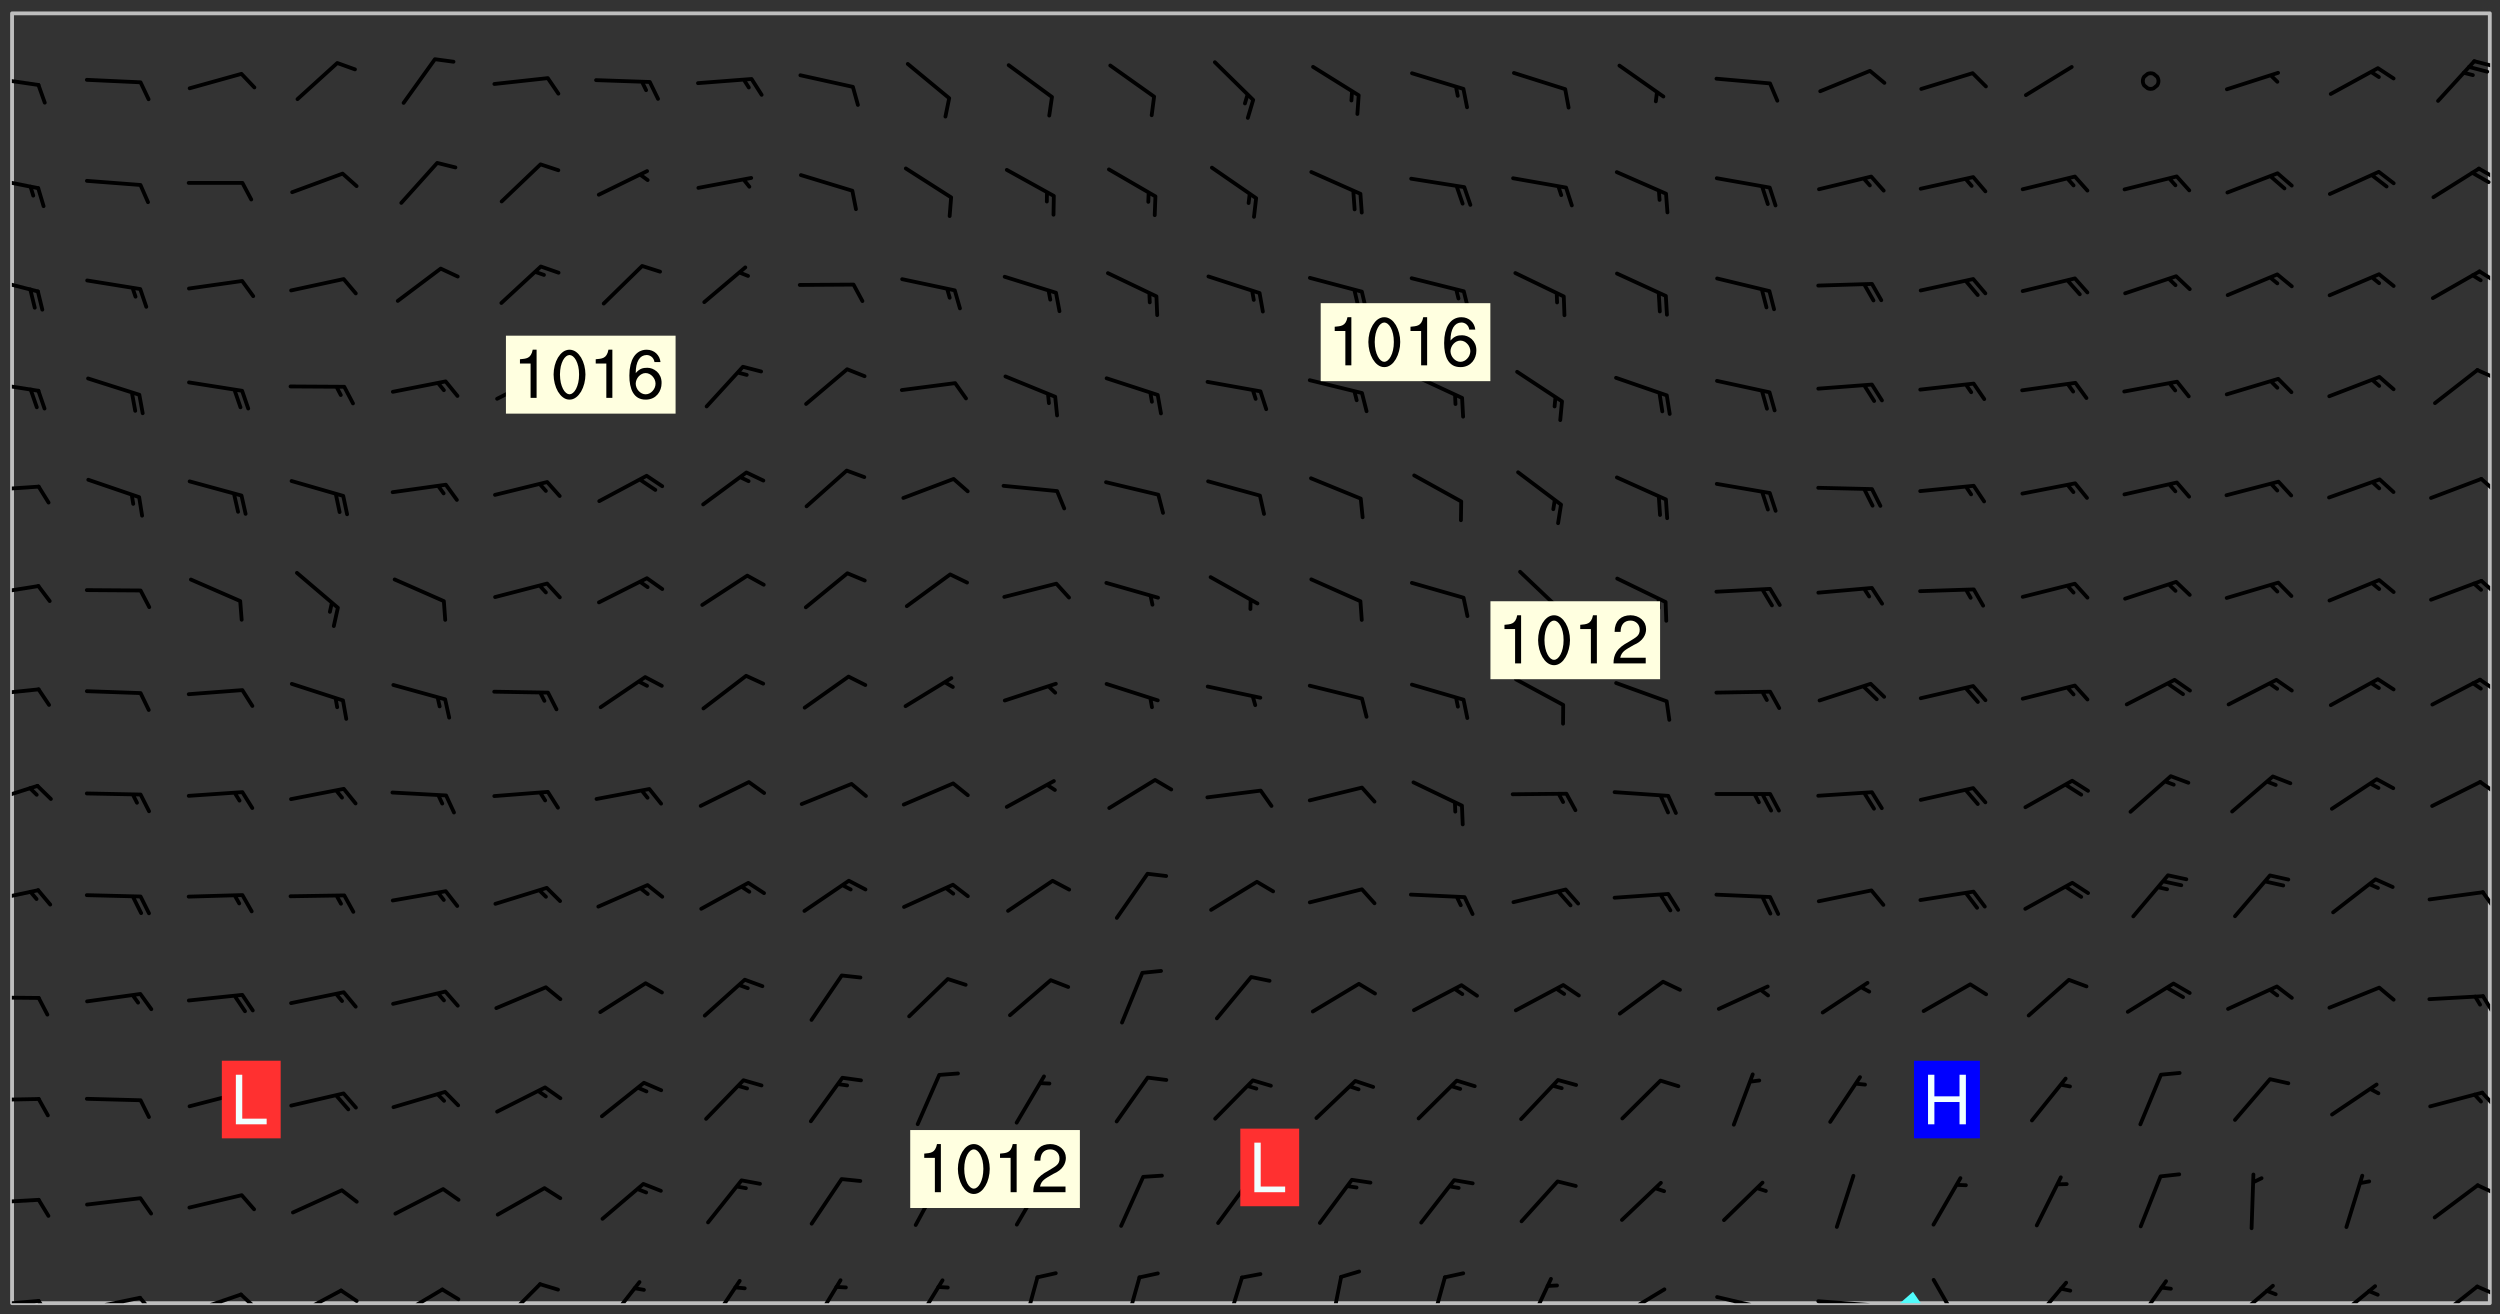 <svg xmlns="http://www.w3.org/2000/svg" role="img" xmlns:xlink="http://www.w3.org/1999/xlink" viewBox="142.45 309.95 326.84 171.84"><rect x="142.45" y="309.95" width="326.84" height="171.84" fill="#333333" stroke="none"/><defs><clipPath id="clip2"><path d="M 144 311.672 L 145 311.672 L 145 480.328 L 144 480.328 Z M 144 311.672"/></clipPath><clipPath id="clip3"><path d="M 144 311.672 L 468 311.672 L 468 480.328 L 144 480.328 Z M 144 311.672"/></clipPath><clipPath id="clip4"><path d="M 390 478 L 394 478 L 394 480.328 L 390 480.328 Z M 390 478"/></clipPath><clipPath id="clip5"><path d="M 467 311.672 L 468 311.672 L 468 480.328 L 467 480.328 Z M 467 311.672"/></clipPath><clipPath id="clip6"><path d="M 144 479 L 148 479 L 148 480.328 L 144 480.328 Z M 144 479"/></clipPath><clipPath id="clip7"><path d="M 147 479 L 150 479 L 150 480.328 L 147 480.328 Z M 147 479"/></clipPath><clipPath id="clip8"><path d="M 153 479 L 162 479 L 162 480.328 L 153 480.328 Z M 153 479"/></clipPath><clipPath id="clip9"><path d="M 160 479 L 163 479 L 163 480.328 L 160 480.328 Z M 160 479"/></clipPath><clipPath id="clip10"><path d="M 167 478 L 175 478 L 175 480.328 L 167 480.328 Z M 167 478"/></clipPath><clipPath id="clip11"><path d="M 173 478 L 176 478 L 176 480.328 L 173 480.328 Z M 173 478"/></clipPath><clipPath id="clip12"><path d="M 180 478 L 188 478 L 188 480.328 L 180 480.328 Z M 180 478"/></clipPath><clipPath id="clip13"><path d="M 186 478 L 190 478 L 190 480.328 L 186 480.328 Z M 186 478"/></clipPath><clipPath id="clip14"><path d="M 193 478 L 201 478 L 201 480.328 L 193 480.328 Z M 193 478"/></clipPath><clipPath id="clip15"><path d="M 200 478 L 203 478 L 203 480.328 L 200 480.328 Z M 200 478"/></clipPath><clipPath id="clip16"><path d="M 207 477 L 214 477 L 214 480.328 L 207 480.328 Z M 207 477"/></clipPath><clipPath id="clip17"><path d="M 221 477 L 227 477 L 227 480.328 L 221 480.328 Z M 221 477"/></clipPath><clipPath id="clip18"><path d="M 235 477 L 240 477 L 240 480.328 L 235 480.328 Z M 235 477"/></clipPath><clipPath id="clip19"><path d="M 248 477 L 253 477 L 253 480.328 L 248 480.328 Z M 248 477"/></clipPath><clipPath id="clip20"><path d="M 261 477 L 266 477 L 266 480.328 L 261 480.328 Z M 261 477"/></clipPath><clipPath id="clip21"><path d="M 275 476 L 279 476 L 279 480.328 L 275 480.328 Z M 275 476"/></clipPath><clipPath id="clip22"><path d="M 289 476 L 292 476 L 292 480.328 L 289 480.328 Z M 289 476"/></clipPath><clipPath id="clip23"><path d="M 302 476 L 306 476 L 306 480.328 L 302 480.328 Z M 302 476"/></clipPath><clipPath id="clip24"><path d="M 316 476 L 319 476 L 319 480.328 L 316 480.328 Z M 316 476"/></clipPath><clipPath id="clip25"><path d="M 329 476 L 332 476 L 332 480.328 L 329 480.328 Z M 329 476"/></clipPath><clipPath id="clip26"><path d="M 341 476 L 346 476 L 346 480.328 L 341 480.328 Z M 341 476"/></clipPath><clipPath id="clip27"><path d="M 353 478 L 361 478 L 361 480.328 L 353 480.328 Z M 353 478"/></clipPath><clipPath id="clip28"><path d="M 366 479 L 375 479 L 375 480.328 L 366 480.328 Z M 366 479"/></clipPath><clipPath id="clip29"><path d="M 379 479 L 388 479 L 388 480.328 L 379 480.328 Z M 379 479"/></clipPath><clipPath id="clip30"><path d="M 394 477 L 399 477 L 399 480.328 L 394 480.328 Z M 394 477"/></clipPath><clipPath id="clip31"><path d="M 407 477 L 413 477 L 413 480.328 L 407 480.328 Z M 407 477"/></clipPath><clipPath id="clip32"><path d="M 421 477 L 426 477 L 426 480.328 L 421 480.328 Z M 421 477"/></clipPath><clipPath id="clip33"><path d="M 434 477 L 440 477 L 440 480.328 L 434 480.328 Z M 434 477"/></clipPath><clipPath id="clip34"><path d="M 447 477 L 454 477 L 454 480.328 L 447 480.328 Z M 447 477"/></clipPath><clipPath id="clip35"><path d="M 460 477 L 467 477 L 467 480.328 L 460 480.328 Z M 460 477"/></clipPath><clipPath id="clip36"><path d="M 466 477 L 468 477 L 468 480 L 466 480 Z M 466 477"/></clipPath><clipPath id="clip37"><path d="M 144 466 L 148 466 L 148 468 L 144 468 Z M 144 466"/></clipPath><clipPath id="clip38"><path d="M 466 464 L 468 464 L 468 467 L 466 467 Z M 466 464"/></clipPath><clipPath id="clip39"><path d="M 144 453 L 148 453 L 148 455 L 144 455 Z M 144 453"/></clipPath><clipPath id="clip40"><path d="M 466 452 L 468 452 L 468 455 L 466 455 Z M 466 452"/></clipPath><clipPath id="clip41"><path d="M 144 440 L 148 440 L 148 441 L 144 441 Z M 144 440"/></clipPath><clipPath id="clip42"><path d="M 466 439 L 468 439 L 468 443 L 466 443 Z M 466 439"/></clipPath><clipPath id="clip43"><path d="M 144 426 L 148 426 L 148 429 L 144 429 Z M 144 426"/></clipPath><clipPath id="clip44"><path d="M 466 426 L 468 426 L 468 429 L 466 429 Z M 466 426"/></clipPath><clipPath id="clip45"><path d="M 144 412 L 148 412 L 148 416 L 144 416 Z M 144 412"/></clipPath><clipPath id="clip46"><path d="M 466 411 L 468 411 L 468 414 L 466 414 Z M 466 411"/></clipPath><clipPath id="clip47"><path d="M 144 399 L 148 399 L 148 402 L 144 402 Z M 144 399"/></clipPath><clipPath id="clip48"><path d="M 466 398 L 468 398 L 468 401 L 466 401 Z M 466 398"/></clipPath><clipPath id="clip49"><path d="M 144 386 L 148 386 L 148 388 L 144 388 Z M 144 386"/></clipPath><clipPath id="clip50"><path d="M 466 385 L 468 385 L 468 388 L 466 388 Z M 466 385"/></clipPath><clipPath id="clip51"><path d="M 144 373 L 148 373 L 148 375 L 144 375 Z M 144 373"/></clipPath><clipPath id="clip52"><path d="M 466 372 L 468 372 L 468 375 L 466 375 Z M 466 372"/></clipPath><clipPath id="clip53"><path d="M 144 359 L 148 359 L 148 362 L 144 362 Z M 144 359"/></clipPath><clipPath id="clip54"><path d="M 466 358 L 468 358 L 468 360 L 466 360 Z M 466 358"/></clipPath><clipPath id="clip55"><path d="M 144 346 L 148 346 L 148 349 L 144 349 Z M 144 346"/></clipPath><clipPath id="clip56"><path d="M 466 345 L 468 345 L 468 347 L 466 347 Z M 466 345"/></clipPath><clipPath id="clip57"><path d="M 144 332 L 148 332 L 148 335 L 144 335 Z M 144 332"/></clipPath><clipPath id="clip58"><path d="M 466 331 L 468 331 L 468 334 L 466 334 Z M 466 331"/></clipPath><clipPath id="clip59"><path d="M 465 332 L 468 332 L 468 335 L 465 335 Z M 465 332"/></clipPath><clipPath id="clip60"><path d="M 144 319 L 148 319 L 148 322 L 144 322 Z M 144 319"/></clipPath><clipPath id="clip61"><path d="M 465 317 L 468 317 L 468 319 L 465 319 Z M 465 317"/></clipPath><g id="surface591" clip-path="url(#clip1)"><path fill="#fff" fill-opacity="0" fill-rule="evenodd" d="M 0 0 L 1000 0 L 1000 1000 L 0 1000 Z M 0 0"/><path fill="#d3d3d3" fill-opacity="0" fill-rule="evenodd" d="M162.152 355.867L161.918 356.16 161.977 356.395 162.094 356.566 162.27 356.801 162.562 357.148 162.676 357.207 162.793 357.035 162.852 356.801 163.027 356.625 163.492 356.449 164.191 356.449 164.426 356.742 164.715 357.559 164.773 357.734 164.949 357.965 165.301 358.199 166 358.898 166.172 359.074 166.406 359.422 166.641 359.832 166.93 360.414 167.34 360.879 167.57 361.113 167.805 361.289 167.922 361.52 168.098 361.812 168.27 362.977 168.27 363.211 168.328 363.5 168.387 363.617 168.504 363.734 168.852 364.145 168.969 364.316 169.145 364.492 169.32 364.727 169.438 364.898 169.609 365.25 169.668 365.484 169.902 365.891 170.137 365.832 169.961 366.008 169.902 366.938 169.32 366.938 169.086 366.824 168.738 366.938 168.621 367.055 168.562 367.348 168.504 367.523 168.387 367.695 167.922 367.988 167.863 368.223 167.805 368.336 167.805 368.98 167.863 369.152 167.863 369.562 167.922 369.621 167.922 370.027 167.98 370.434 168.098 370.609 168.156 370.668 168.387 371.309 168.328 371.602 168.328 372.301 168.27 372.883 168.27 373.117 168.211 373.348 168.156 373.699 168.156 375.621 168.211 375.738 168.637 375.738 168.27 375.855 168.246 376.207 169.137 377.375 170.879 377.914 172.219 378.273 172.219 378.812 172.309 379.621 172.844 380.336 174.363 380.605 175.254 380.52 175.344 381.684 175.879 381.863 177.039 381.684 179.094 380.699 180.254 380.336 182.133 380.16 183.828 379.98 183.648 380.699 182.133 380.785 180.883 380.875 180.078 381.145 179.004 381.953 179.273 382.672 179.809 383.57 179.629 384.195 179.363 385.004 179.629 386.082 180.254 386.98 181.059 387.16 182.309 386.98 182.043 387.703 182.141 388.207 182.195 388.5 182.195 388.672 182.254 388.965 182.254 389.371 182.43 389.488 182.781 389.605 183.188 389.605 183.48 389.43 183.594 389.312 183.652 389.195 183.77 388.965 183.828 388.789 184.18 388.324 184.41 388.148 184.586 388.09 184.762 388.148 184.82 388.324 184.938 389.312 184.992 389.781 185.051 389.953 185.168 390.188 185.344 390.246 186.16 390.305 186.449 390.305 186.566 390.539 186.625 390.945 186.684 391.297 186.684 392.402 186.801 392.695 186.918 393.043 187.207 393.742 187.383 394.094 187.965 394.848 188.316 395.023 188.488 395.082 188.957 395.316 189.598 395.781 189.945 396.016 190.238 396.191 190.531 396.246 190.762 396.309 191.578 396.656 191.871 396.832 191.984 397.004 192.336 397.355 192.453 397.531 192.977 398.172 192.977 398.461 193.035 398.812 193.035 399.16 193.094 399.512 193.152 399.801 193.27 399.859 193.441 399.918 193.617 399.918 194.199 400.152 194.375 400.27 194.551 400.559 194.727 400.793 194.84 401.027 195.133 401.258 195.25 401.375 195.25 401.785 195.309 401.84 195.598 402.074 195.832 402.191 195.891 402.309 196.008 402.48 196.066 402.598 196.297 402.832 196.355 403.008 196.59 403.066 196.707 403.125 196.59 403.238 196.531 403.355 196.531 403.473 196.414 403.766 196.297 404.055 196.297 404.637 196.473 404.754 196.59 404.812 196.648 404.93 196.766 405.047 196.879 405.105 197.055 405.453 197.113 405.805 197.172 406.211 197.172 406.387 197.113 406.562 196.996 407.262 196.996 407.434 197.113 407.609 197.406 407.902 197.812 407.902 197.988 408.02 198.105 408.191 198.223 408.484 198.223 408.719 197.695 408.719 197.465 408.484 197.23 408.484 197.055 408.543 196.996 409.242 197.055 409.59 197.172 409.766 197.348 410.176 197.465 410.406 197.754 410.875 197.93 410.93 198.453 410.93 198.688 410.988 199.445 411.629 199.504 411.922 199.504 412.156 199.562 412.215 199.793 412.562 199.793 412.914 199.676 413.086 199.676 413.379 199.969 413.668 200.262 413.844 200.434 413.902 200.727 414.078 201.02 414.195 201.602 414.602 201.891 414.836 202.184 415.012 202.402 415.172 202.418 415.184 202.648 415.359 203.289 415.883 203.465 416.117 203.582 416.293 203.758 416.469 203.871 416.641 203.871 417.281 203.988 417.457 204.457 417.574 205.039 417.691 205.273 417.75 205.504 417.863 205.797 417.98 205.91 418.039 206.496 418.391 206.785 418.562 206.961 418.625 207.137 418.68 207.312 418.738 208.012 419.09 208.301 419.266 208.535 419.32 208.824 419.496 209.059 419.613 209.699 420.02 209.992 420.137 210.164 420.195 210.398 420.254 210.809 420.312 211.039 420.371 211.273 420.488 211.332 420.66 210.922 420.836 211.391 420.895 211.449 421.188 211.562 421.422 211.738 421.477 211.973 421.535 212.148 421.594 212.555 421.711 213.195 421.945 213.312 422.117 213.371 422.352 213.371 422.527 213.312 422.645 213.254 423.051 213.488 423.285 213.605 423.344 213.953 423.461 214.594 423.691 214.77 423.809 215.059 423.926 215.234 424.102 215.469 424.566 216.051 425.672 216.227 425.848 216.574 426.023 216.75 426.141 217.102 426.258 218.148 426.781 218.383 426.84 218.848 426.953 219.141 427.012 219.605 427.188 220.363 427.77 220.598 428.004 220.945 428.469 221.121 428.645 221.41 428.879 222.227 429.578 222.52 429.754 222.809 430.043 223.102 430.219 223.395 430.508 224.09 431.148 224.266 431.324 224.559 431.559 224.848 431.793 225.316 432.082 225.957 432.664 226.305 432.898 226.539 433.191 226.887 433.539 227.238 434.004 228.172 434.996 228.52 435.402 228.637 435.578 228.871 435.637 228.984 435.754 229.629 435.93 229.859 436.043 230.094 436.102 230.387 436.277 230.617 436.395 231.551 437.094 231.957 437.5 232.191 437.676 232.598 437.852 232.832 437.969 233.648 438.316 233.996 438.551 234.23 438.668 234.523 438.957 234.754 439.074 235.512 439.426 235.863 439.598 236.094 439.656 236.387 439.773 236.621 439.832 237.492 440.008 238.309 440.008 238.777 440.238 238.949 440.297 239.824 440.996 240.289 441.113 240.582 441.172 240.758 441.23 240.988 441.289 241.457 441.348 241.805 441.406 242.156 441.465 242.562 441.523 242.855 441.523 243.027 441.582 243.027 441.812 243.203 441.988 243.496 441.988 243.844 442.047 244.195 442.105 244.895 442.223 245.535 442.223 246 441.988 246.293 441.812 246.465 441.695 246.875 441.523 247.164 441.348 248.098 440.883 248.566 440.59 249.09 440.297 249.555 440.125 250.02 439.949 251.07 439.484 251.359 439.367 251.77 439.25 252.059 439.133 252.586 438.957 254.102 438.258 254.684 437.91 254.973 437.852 255.266 437.793 255.613 437.676 256.488 437.445 256.84 437.328 256.953 437.328 257.188 437.27 258.062 437.035 258.297 436.977 259.109 436.977 259.461 436.918 260.277 436.801 260.449 436.742 260.801 436.688 261.094 436.629 261.324 436.57 262.141 436.395 262.316 436.336 262.664 436.336 262.898 436.277 263.363 436.16 264.121 435.988 264.355 435.93 264.703 435.93 265.113 435.812 265.402 435.754 266.688 435.695 266.977 435.695 267.387 435.637 267.617 435.578 267.793 435.578 268.668 435.461 269.074 435.461 269.484 435.344 269.832 435.344 270.184 435.23 271.055 435.172 272.805 435.172 273.852 435.461 274.262 435.578 274.551 435.695 274.902 435.812 275.191 435.93 276.242 436.102 276.531 436.16 276.824 436.16 277.117 436.219 277.289 436.277 277.699 436.336 277.871 436.395 277.988 436.453 278.105 436.453 278.223 436.512 278.574 436.57 278.688 436.57 279.098 436.637 281.02 437.031 282.945 437.426 284.465 437.875 286.16 438.594 288.305 439.398 289.91 438.68 291.34 437.875 292.5 436.797 293.75 436.348 296.785 435.629 298.66 435.27 300.805 433.922 303.039 432.668 305.539 431.41 307.234 430.961 309.02 430.781 310.18 430.512 310.805 431.051 312.145 430.781 312.859 429.793 313.844 428.449 314.289 428.27 315.094 427.91 316.969 427.371 318.754 426.922 320.004 426.652 321.164 426.562 322.863 426.473 324.824 426.203 326.074 426.113 326.613 426.113 327.238 426.023 328.129 426.023 330.273 425.844 332.684 425.664 335.273 425.574 336.969 425.754 338.578 425.844 340.008 426.203 341.168 426.922 343.043 427.91 344.203 429.438 344.469 430.152 345.098 430.242 345.453 431.141 345.988 431.68 346.523 433.207 347.598 433.566 348.133 433.566 347.328 434.102 347.418 435.809 348.133 438.504 349.023 439.309 349.918 440.297 350.633 441.555 352.418 442.094 353.938 441.914 354.293 443.258 355.902 442.453 356.883 441.914 357.152 442.184 357.469 441.969 357.688 441.824 358.488 442.273 358.938 441.914 359.293 441.914 359.828 441.645 360.367 440.926 360.902 440.656 361.527 439.668 362.688 440.117 363.527 440.488 364.922 441.105 366.617 440.926 368.223 440.926 370.008 441.016 370.188 439.309 370.723 437.965 371.527 438.234 372.02 439.082 372.422 439.488 372.332 440.027 372.332 440.387 373.047 440.836 373.758 440.566 375.188 440.566 375.547 441.555 375.992 442.812 376.707 444.156 377.957 444.785 379.652 445.414 380.367 445.234 380.547 444.695 381.527 444.605 381.977 444.965 382.062 446.223 381.797 446.852 381.262 447.031 381.262 447.57 381.977 448.555 382.242 449.094 383.227 450.082 384.027 451.16 383.762 451.52 383.672 452.418 383.047 454.75 382.691 456.816 382.602 458.609 382.422 459.328 382.332 459.867 382.332 461.305 381.352 463.188 380.992 464.895 380.457 465.793 379.652 466.961 379.387 467.5 381.441 468.754 381.527 469.113 381.172 469.652 381.082 469.473 381.082 470.281 381.172 471.719 380.727 472.434 379.652 472.527 379.387 473.242 379.922 474.141 380.727 474.859 381.887 475.668 383.227 475.938 383.672 476.297 383.316 476.746 381.527 476.656 380.277 476.207 379.562 475.488 378.938 475.398 378.762 478.988 378.574 480.297 467.934 480.297 467.934 311.703 412.664 311.703 412.664 360.785 413.426 360.91 416.715 361.453 418.738 364.289 418.738 367.043 421.09 367.375 423.438 367.707 427.488 367.707 426.109 371.867 424.086 372.574 422.062 373.277 421.52 373.621 418.926 375.238 418.738 375.355 416.715 373.277 415.984 370.535 413.312 368.457 411.938 364.957 411.871 364.875 409.914 362.203 412.664 360.785 412.664 311.703 294.422 311.703 294.422 403.117 294.539 403.148 294.672 403.16 294.746 403.234 294.852 403.281 294.941 403.34 295.027 403.398 295.117 403.457 295.414 403.754 295.473 403.844 295.504 403.961 295.531 404.078 295.547 404.215 295.516 404.332 295.457 404.422 295.398 404.508 295.355 404.613 295.309 404.715 295.281 404.836 295.281 404.98 295.457 405.25 295.605 405.398 295.68 405.484 295.754 405.559 295.797 405.664 295.859 405.754 295.918 405.84 295.961 405.945 296.02 406.035 296.066 406.137 296.109 406.242 296.168 406.328 296.285 406.508 296.359 406.582 296.422 406.668 296.48 406.758 296.523 406.863 296.582 406.953 296.641 407.039 296.703 407.129 296.762 407.219 296.805 407.32 296.922 407.5 296.996 407.574 297.055 407.66 297.129 407.734 297.219 407.793 297.324 407.84 297.473 407.84 297.605 407.824 297.738 407.84 297.84 407.793 297.914 407.719 297.961 407.617 297.945 407.484 297.945 407.336 297.898 407.23 297.871 407.113 297.824 407.012 297.797 406.891 297.754 406.789 297.691 406.699 297.648 406.598 297.605 406.492 297.574 406.375 297.559 406.242 297.547 406.105 297.633 406.047 297.691 405.961 297.812 405.93 297.855 406.035 297.871 406.168 297.871 406.285 297.93 406.387 297.988 406.477 298.078 406.535 298.227 406.684 298.285 406.773 298.328 406.879 298.316 406.98 298.402 407.039 298.508 407.086 298.594 407.145 298.684 407.203 298.758 407.277 298.641 407.305 298.535 407.352 298.449 407.41 298.375 407.484 298.316 407.574 298.254 407.66 298.227 407.781 298.18 407.883 298.137 407.988 298.105 408.105 298.094 408.238 298.078 408.371 298.078 408.52 298.105 408.637 298.152 408.742 298.195 408.844 298.254 408.934 298.328 409.008 298.418 409.066 298.492 409.141 298.582 409.199 298.641 409.289 298.684 409.395 298.73 409.496 298.848 409.527 298.98 409.543 299.129 409.543 299.246 409.512 299.352 409.555 299.395 409.66 299.441 409.762 299.469 409.883 299.5 410 299.527 410.117 299.559 410.238 299.586 410.355 299.691 410.398 299.793 410.445 299.926 410.43 300.074 410.578 300.137 410.664 300.211 410.738 300.281 410.812 300.371 410.875 300.477 410.918 300.578 410.961 300.695 410.992 300.832 411.008 300.949 410.977 301.023 410.902 301.051 410.785 301.039 410.652 301.008 410.531 300.98 410.414 301.023 410.309 301.141 410.309 301.23 410.371 301.348 410.398 301.496 410.398 301.629 410.414 301.777 410.414 301.91 410.43 302.043 410.414 302.191 410.414 302.324 410.398 302.457 410.387 302.594 410.398 302.711 410.371 302.844 410.355 303.035 410.297 302.977 410.473 302.961 410.605 302.934 410.727 302.918 410.859 302.859 410.945 302.727 410.961 302.621 411.008 302.516 411.051 302.398 411.082 302.281 411.109 302.016 411.141 301.867 411.141 301.734 411.156 301.66 411.23 301.719 411.316 301.867 411.465 301.984 411.645 302.059 411.715 302.148 411.777 302.238 411.836 302.324 411.895 302.414 411.953 302.516 411.996 302.621 412.059 302.727 412.102 302.812 412.16 302.918 412.207 303.02 412.25 303.199 412.367 303.258 412.457 303.215 412.559 303.168 412.664 303.184 412.797 303.406 413.02 303.465 413.109 303.508 413.211 303.539 413.332 303.582 413.434 303.598 413.566 303.629 413.684 303.641 413.82 303.672 413.938 303.82 414.086 303.922 414.129 304.027 414.172 304.145 414.203 304.277 414.219 304.414 414.234 304.531 414.234 304.648 414.203 304.738 414.145 304.781 414.039 304.828 413.938 304.871 413.832 304.902 413.715 304.914 413.582 304.914 413.434 304.902 413.301 304.887 413.168 304.855 413.051 304.812 412.945 304.766 412.84 304.723 412.738 304.68 412.633 304.664 412.5 304.68 412.367 304.707 412.25 304.738 412.133 304.766 412.012 304.812 411.91 304.902 411.852 304.988 411.789 305.062 411.715 305.152 411.656 305.375 411.434 305.434 411.348 305.508 411.273 305.625 411.094 305.684 411.008 305.684 410.859 305.609 410.785 305.508 410.738 305.402 410.695 305.301 410.652 305.242 410.562 305.195 410.457 305.168 410.34 305.258 410.281 305.375 410.25 305.477 410.207 305.656 410.09 305.805 409.941 305.816 409.809 305.805 409.703 305.715 409.645 305.582 409.66 305.434 409.66 305.301 409.676 305.168 409.66 305.047 409.629 304.961 409.57 304.887 409.496 304.828 409.406 304.766 409.32 304.648 409.141 304.59 409.055 304.621 408.934 304.707 408.875 304.828 408.844 304.887 408.758 304.887 408.637 304.855 408.52 304.797 408.43 304.738 408.344 304.691 408.238 304.664 408.121 304.648 407.988 304.707 407.898 304.781 407.824 304.871 407.766 304.988 407.586 305.062 407.512 305.121 407.426 305.27 407.277 305.391 407.246 305.523 407.23 305.656 407.246 305.73 407.32 305.773 407.426 305.789 407.559 305.758 407.676 305.641 407.707 305.508 407.719 305.359 407.867 305.316 407.973 305.27 408.074 305.242 408.195 305.211 408.312 305.211 408.461 305.242 408.578 305.285 408.684 305.344 408.773 305.418 408.844 305.492 408.918 305.609 408.949 305.73 408.977 305.848 408.949 305.98 408.934 306.098 408.934 306.188 408.992 306.262 409.066 306.309 409.172 306.367 409.258 306.469 409.305 306.602 409.32 306.707 409.363 306.793 409.422 306.781 409.527 306.707 409.602 306.527 409.719 306.469 409.809 306.379 409.867 306.309 409.941 306.234 410.016 306.172 410.105 306.145 410.223 306.129 410.355 306.145 410.488 306.129 410.621 306.129 410.77 306.145 410.902 306.172 411.02 306.203 411.141 306.277 411.215 306.367 411.273 306.453 411.332 306.543 411.391 306.66 411.422 306.66 411.508 306.559 411.555 306.469 411.613 306.203 411.645 306.086 411.672 305.938 411.672 305.832 411.715 305.73 411.762 305.672 411.852 305.609 412.086 305.598 412.219 305.566 412.34 305.551 412.473 305.551 412.766 305.539 412.898 305.551 413.035 305.566 413.168 305.699 413.184 305.832 413.195 305.953 413.227 306.039 413.285 306.113 413.359 306.16 413.465 306.203 413.566 306.219 413.699 306.219 414.145 306.203 414.277 306.203 414.723 306.234 414.988 306.262 415.105 306.277 415.238 306.309 415.355 306.395 415.566 306.426 415.832 306.426 415.98 306.395 416.098 306.367 416.215 306.336 416.336 306.309 416.453 306.277 416.57 306.246 416.691 306.234 416.824 306.219 416.957 306.309 417.016 306.426 416.984 306.527 417 306.574 417.105 306.543 417.371 306.543 417.812 306.5 417.918 306.453 418.023 306.41 418.125 306.367 418.23 306.309 418.316 306.277 418.438 306.234 418.555 306.203 418.672 306.188 418.805 306.203 418.938 306.262 419.027 306.367 419.074 306.453 419.133 306.512 419.219 306.5 419.355 306.469 419.473 306.426 419.574 306.426 420.02 306.41 420.152 306.41 420.301 306.379 420.418 306.336 420.523 306.309 420.641 306.262 420.746 306.219 420.848 306.188 420.969 306.16 421.086 306.129 421.219 306.098 421.336 306.07 421.453 306.027 421.559 305.996 421.676 305.965 421.797 305.953 421.93 305.938 422.062 305.938 422.359 305.965 422.477 305.965 422.625 306.012 423.023 306.039 423.141 306.098 423.23 306.219 423.262 306.367 423.262 306.5 423.246 306.559 423.336 306.559 423.453 306.5 423.543 306.41 423.602 306.309 423.645 306.203 423.691 306.113 423.75 306.027 423.809 305.891 423.824 305.773 423.793 305.641 423.777 305.539 423.824 305.477 423.91 305.465 424.047 305.449 424.18 305.418 424.297 305.391 424.414 305.375 424.547 305.344 424.668 305.344 424.965 305.359 425.098 305.391 425.215 305.391 425.363 305.402 425.496 305.402 425.645 305.375 425.762 305.328 425.863 305.301 425.984 305.27 426.102 305.211 426.191 305.137 426.266 305.035 426.309 304.93 426.355 304.812 426.383 304.691 426.414 304.59 426.367 304.648 426.281 304.754 426.234 304.781 426.117 304.812 426 304.84 425.879 304.871 425.762 304.871 425.613 304.887 425.48 304.855 425.363 304.812 425.258 304.707 425.273 304.633 425.348 304.531 425.391 304.441 425.453 304.367 425.527 304.324 425.629 304.309 425.762 304.277 425.879 304.25 426 304.219 426.117 304.191 426.234 304.16 426.355 304.133 426.473 304.102 426.59 304.059 426.695 303.969 426.754 303.879 426.754 303.762 426.723 303.73 426.637 303.746 426.5 303.715 426.383 303.715 426.234 303.703 426.102 303.703 425.953 303.641 425.719 303.613 425.598 303.57 425.496 303.523 425.391 303.465 425.305 303.406 425.215 303.363 425.109 303.301 425.023 303.152 424.875 303.082 424.801 302.977 424.754 302.871 424.711 302.77 424.668 302.473 424.371 302.383 424.297 302.297 424.238 302.191 424.195 302.102 424.133 302.016 424.074 301.91 424.031 301.82 423.973 301.734 423.91 301.66 423.84 301.555 423.793 301.469 423.734 301.363 423.691 301.273 423.629 301.172 423.586 301.066 423.543 300.98 423.484 300.875 423.438 300.77 423.395 300.668 423.348 300.578 423.289 300.477 423.246 300.371 423.203 300.281 423.141 300.164 423.113 300.031 423.098 299.898 423.113 299.75 423.113 299.617 423.129 299.5 423.098 299.41 423.039 299.336 422.965 299.246 422.906 299.145 422.859 298.996 422.859 298.875 422.832 298.773 422.789 298.699 422.715 298.582 422.535 298.492 422.477 298.391 422.434 298.301 422.371 298.195 422.328 298.105 422.27 298.02 422.211 297.914 422.164 297.855 422.078 297.797 421.988 297.754 421.883 297.707 421.781 297.633 421.707 297.547 421.648 297.473 421.574 297.383 421.516 297.16 421.293 297.117 421.188 297.086 420.922 297.191 420.879 297.336 420.879 297.441 420.922 297.516 420.996 297.605 421.055 297.691 421.113 297.797 421.16 297.887 421.219 298.035 421.367 298.105 421.441 298.254 421.59 298.316 421.676 298.391 421.75 298.477 421.809 298.551 421.883 298.641 421.945 298.73 422.004 298.816 422.062 299.086 422.238 299.188 422.285 299.293 422.328 299.395 422.371 299.441 422.297 299.5 422.211 299.574 422.137 299.645 422.062 299.75 422.105 299.824 422.18 299.883 422.27 299.926 422.371 299.973 422.477 300.016 422.582 300.137 422.609 300.254 422.582 300.328 422.492 300.371 422.387 300.43 422.297 300.504 422.223 300.609 422.18 300.727 422.152 300.859 422.164 300.949 422.223 301.098 422.371 301.156 422.461 301.199 422.566 301.246 422.668 301.289 422.773 301.332 422.875 301.438 422.922 301.543 422.965 301.676 422.98 301.762 422.922 301.82 422.832 301.895 422.758 302 422.715 302.117 422.742 302.223 422.789 302.324 422.832 302.43 422.875 302.531 422.922 302.711 423.039 302.711 423.156 302.695 423.289 302.711 423.422 302.727 423.559 302.785 423.645 302.887 423.691 303.008 423.719 303.125 423.75 303.273 423.75 303.391 423.719 303.449 423.629 303.629 423.512 303.688 423.422 303.762 423.348 303.82 423.262 303.938 423.082 304.117 422.965 304.234 422.996 304.324 423.055 304.367 423.129 304.352 423.262 304.352 423.379 304.441 423.438 304.59 423.438 304.723 423.422 304.855 423.41 305.121 423.379 305.227 423.336 305.344 423.305 305.465 423.277 305.539 423.203 305.609 423.129 305.672 423.039 305.656 422.934 305.609 422.832 305.508 422.789 305.402 422.773 305.285 422.801 305.02 422.832 304.871 422.832 304.797 422.758 304.707 422.699 304.59 422.668 304.473 422.641 304.34 422.625 304.191 422.625 304.059 422.641 303.762 422.641 303.656 422.594 303.508 422.445 303.465 422.344 303.406 422.254 303.629 422.031 303.715 421.973 303.82 421.93 303.938 421.898 304.07 421.883 304.203 421.898 304.34 421.914 304.441 421.957 304.574 421.945 304.664 421.883 304.766 421.84 304.828 421.75 304.781 421.648 304.691 421.59 304.574 421.559 304.473 421.516 304.414 421.426 304.352 421.336 304.352 421.219 304.367 421.086 304.473 421.039 304.547 420.969 304.547 420.848 304.457 420.789 304.426 420.672 304.516 420.613 304.59 420.539 304.633 420.434 304.691 420.344 304.738 420.242 304.754 420.109 304.754 419.961 304.707 419.855 304.664 419.754 304.574 419.695 304.441 419.68 304.34 419.637 304.203 419.621 304.086 419.59 303.641 419.59 303.508 419.574 303.375 419.562 303.242 419.547 303.125 419.516 302.977 419.516 302.844 419.5 302.711 419.488 302.445 419.457 302.324 419.414 302.238 419.355 302.164 419.281 302.164 419.133 302.176 419 302.281 418.953 302.383 418.91 302.516 418.895 302.668 418.895 302.801 418.879 303.094 418.879 303.215 418.91 303.316 418.953 303.406 419.012 303.641 419.074 303.762 419.027 303.852 418.969 303.953 418.926 304.086 418.91 304.191 418.953 304.293 419 304.426 419.012 304.547 418.984 304.691 418.984 304.812 418.953 304.93 418.926 305.035 418.879 305.109 418.805 305.195 418.746 305.344 418.598 305.402 418.512 305.449 418.406 305.477 418.289 305.492 418.184 305.391 418.141 305.301 418.082 305.184 418.051 305.078 418.008 304.988 417.945 304.914 417.859 304.84 417.785 304.738 417.742 304.633 417.695 304.531 417.652 304.473 417.562 304.426 417.461 304.34 417.25 304.277 417.164 304.219 417.074 304.145 417 304.059 416.941 303.789 416.941 303.672 416.973 303.582 417.031 303.48 417.074 303.348 417.09 303.242 417.074 303.215 416.957 303.152 416.867 303.035 416.836 302.934 416.793 302.785 416.645 302.754 416.527 302.738 416.422 302.812 416.348 302.992 416.23 303.109 416.203 303.227 416.172 303.363 416.188 303.465 416.23 303.57 416.273 303.672 416.32 303.777 416.363 303.895 416.395 304.027 416.41 304.145 416.438 304.277 416.453 304.383 416.438 304.473 416.379 304.398 416.305 304.293 416.262 304.219 416.188 304.145 416.098 303.996 415.949 303.91 415.891 303.82 415.832 303.746 415.758 303.656 415.699 303.555 415.652 303.434 415.625 303.332 415.578 303.227 415.535 303.109 415.504 303.008 415.461 302.887 415.43 302.738 415.43 302.621 415.461 302.516 415.504 302.43 415.566 302.25 415.684 302.164 415.742 302.074 415.801 301.969 415.848 301.883 415.906 301.777 415.949 301.676 415.992 301.57 416.039 301.496 416.113 301.438 416.203 301.379 416.289 301.332 416.395 301.273 416.48 301.199 416.555 301.066 416.543 300.949 416.512 300.832 416.512 300.758 416.586 300.668 416.645 300.594 416.719 300.504 416.777 300.418 416.836 300.312 416.883 300.211 416.926 300.074 416.941 299.973 416.898 299.824 416.75 299.719 416.703 299.633 416.703 299.527 416.75 299.426 416.793 299.305 416.824 299.188 416.793 299.113 416.719 299.113 416.602 299.145 416.48 299.219 416.41 299.277 416.32 299.352 416.246 299.469 416.215 299.574 416.172 299.867 416.172 300 416.156 300.137 416.141 300.238 416.098 300.328 416.039 300.43 415.992 300.52 415.934 300.652 415.922 300.742 415.98 300.875 415.992 300.965 415.934 301.051 415.875 301.156 415.832 301.246 415.773 301.332 415.711 301.422 415.652 301.57 415.504 301.629 415.418 301.688 415.328 301.793 415.285 301.926 415.27 302.043 415.297 302.164 415.328 302.223 415.27 302.281 415.18 302.312 414.914 302.34 414.797 302.445 414.809 302.578 414.824 302.68 414.781 302.77 414.723 302.828 414.633 302.902 414.559 302.961 414.469 303.008 414.367 303.02 414.234 303.008 414.102 302.961 413.996 302.812 413.848 302.754 413.758 302.695 413.672 302.652 413.566 302.652 413.121 302.668 412.988 302.668 412.84 302.68 412.707 302.621 412.648 302.531 412.707 302.43 412.664 302.25 412.547 302.164 412.488 302.102 412.398 302.043 412.309 301.969 412.234 301.883 412.176 301.762 412.207 301.66 412.219 301.555 412.266 301.469 412.324 301.363 412.367 301.215 412.516 301.125 412.574 301.039 412.633 300.949 412.695 300.844 412.738 300.711 412.754 300.711 412.633 300.816 412.59 300.934 412.559 301.008 412.488 301.051 412.383 301.051 412.234 301.023 412.117 300.875 411.969 300.742 411.953 300.594 411.953 300.477 411.984 300.371 412.027 300.27 412.07 300.18 412.133 300.062 412.16 299.988 412.086 300 411.953 299.957 411.852 299.914 411.746 299.824 411.688 299.707 411.715 299.586 411.746 299.469 411.777 299.367 411.82 299.246 411.852 299.145 411.895 299.039 411.938 298.949 411.996 298.848 412.012 298.848 411.895 298.863 411.762 298.805 411.672 298.73 411.715 298.582 411.863 298.523 411.953 298.449 412.027 298.402 412.133 298.359 412.234 298.285 412.309 298.227 412.398 298.152 412.473 298.094 412.559 298.02 412.633 297.93 412.695 297.855 412.766 297.781 412.84 297.68 412.855 297.547 412.871 297.441 412.828 297.441 412.707 297.59 412.559 297.633 412.457 297.691 412.367 297.738 412.266 297.781 412.16 297.84 412.07 297.871 411.953 297.914 411.852 297.945 411.73 297.973 411.613 298.02 411.508 298.062 411.406 298.105 411.301 298.18 411.23 298.27 411.168 298.359 411.109 298.461 411.066 298.758 411.066 299.023 411.035 299.129 410.992 299.055 410.918 298.938 410.887 298.832 410.844 298.742 410.785 298.641 410.738 298.551 410.68 298.449 410.637 298.344 410.594 298.254 410.531 298.168 410.473 298.062 410.43 297.961 410.387 297.84 410.355 297.723 410.324 297.621 410.281 297.5 410.25 297.398 410.207 297.309 410.148 297.266 410.043 297.25 409.91 297.352 409.867 297.484 409.852 297.621 409.867 297.754 409.852 297.855 409.809 297.914 409.719 297.93 409.613 297.84 409.555 297.766 409.48 297.664 409.438 297.574 409.379 297.426 409.23 297.383 409.125 297.367 408.992 297.367 408.699 297.309 408.609 297.219 408.551 297.145 408.477 297.102 408.371 297.07 408.254 297.012 408.164 296.938 408.09 296.82 408.062 296.746 407.988 296.656 407.93 296.566 407.867 296.48 407.809 296.406 407.734 296.348 407.648 296.301 407.543 296.215 407.484 296.066 407.336 295.871 407.277 295.738 407.293 295.637 407.336 295.562 407.41 295.516 407.512 295.473 407.617 295.414 407.707 295.355 407.793 295.059 408.09 294.969 408.148 294.883 408.148 294.82 408.062 294.777 407.957 294.809 407.84 294.867 407.75 294.895 407.633 294.883 407.5 294.793 407.438 294.688 407.484 294.57 407.512 294.453 407.543 294.184 407.719 294.082 407.766 293.965 407.793 293.859 407.84 293.77 407.898 293.668 407.941 293.609 407.855 293.562 407.75 293.578 407.617 293.625 407.512 293.695 407.438 293.77 407.367 293.828 407.277 293.828 407.129 293.785 407.023 293.547 407.023 293.445 407.07 293.414 407.188 293.387 407.305 293.355 407.426 293.281 407.469 293.148 407.484 293.074 407.438 293.031 407.336 292.988 407.23 292.941 407.129 292.898 407.023 292.777 407.055 292.676 407.098 292.543 407.113 292.426 407.145 292.32 407.188 292.23 407.246 292.129 407.293 292.008 407.32 291.875 407.336 291.773 407.293 291.715 407.203 291.668 407.098 291.625 406.996 291.582 406.891 291.582 406.773 291.641 406.684 291.727 406.625 291.906 406.508 292.008 406.461 292.113 406.418 292.219 406.359 292.32 406.316 292.41 406.254 292.512 406.211 292.617 406.152 292.719 406.105 292.809 406.047 292.914 406.004 293.016 405.961 293.105 405.898 293.207 405.855 293.344 405.84 293.461 405.871 293.562 405.914 293.684 405.945 293.785 405.988 293.891 406.035 293.992 406.078 294.098 406.121 294.199 406.168 294.305 406.211 294.406 406.254 294.512 406.301 294.598 406.359 294.703 406.402 294.82 406.434 294.926 406.477 295.027 406.523 295.117 406.582 295.223 406.625 295.324 406.668 295.43 406.715 295.547 406.742 295.648 406.789 295.77 406.816 295.918 406.816 296.004 406.758 296.02 406.656 296.078 406.566 296.051 406.449 295.977 406.375 295.859 406.195 295.785 406.121 295.695 406.047 295.516 405.93 295.43 405.871 295.324 405.828 295.223 405.781 294.953 405.605 294.895 405.516 294.82 405.441 294.762 405.352 294.719 405.25 294.688 405.133 294.672 404.996 294.672 404.434 294.66 404.301 294.645 404.168 294.613 404.051 294.598 403.918 294.586 403.785 294.555 403.664 294.332 403.441 294.273 403.355 294.258 403.25 294.289 403.133 294.422 403.117 294.422 311.703 172.992 311.703 172.992 313.156 172.934 313.391 172.582 314.441 172.41 314.965 172.293 315.312 172.117 315.723 172 315.895 171.766 316.188 171.535 316.246 171.184 316.246 171.066 316.305 170.836 316.711 170.836 317.004 170.953 317.18 171.184 317.41 171.301 317.645 171.941 318.402 172.234 318.867 172.41 319.102 172.641 319.453 172.875 319.801 173.516 320.617 173.691 321.082 173.863 321.492 173.98 322.188 174.156 322.656 174.273 324.055 174.332 324.52 174.332 325.395 174.449 326.441 174.449 331.223 174.391 331.688 174.039 332.969 173.863 333.492 173.75 333.902 173.398 334.832 172.934 336 172.699 336.582 172.582 336.758 172.41 337.105 172.234 337.512 171.883 338.328 171.824 338.621 171.711 338.914 171.594 339.203 171.535 339.379 171.418 340.254 171.359 340.66 171.301 340.777 171.242 340.953 171.184 341.125 170.953 341.652 170.836 341.824 170.836 342.059 170.719 342.293 170.66 342.465 170.484 343.051 170.484 343.34 170.426 343.516 170.426 343.809 170.367 343.922 170.309 344.449 170.309 344.621 170.254 344.855 170.254 347.477 170.078 348.293 169.961 348.469 169.785 348.703 169.668 348.875 169.555 349.109 168.969 350.043 168.738 350.332 168.445 350.797 168.27 351.031 167.98 351.383 167.629 352.082 167.516 352.312 167.34 352.723 167.164 352.953 166.758 353.48 165.941 354.18 165.648 354.352 165.359 354.586 165.184 354.703 165.008 354.879 164.484 355.285 163.957 355.461 163.785 355.637 163.551 355.691 162.91 355.867 162.152 355.867M174.363 386.891L173.289 387.34 173.648 388.234 174.898 387.52 175.344 386.98 174.363 386.891"/><path fill="#d3d3d3" fill-opacity="0" fill-rule="evenodd" d="M201.508 416.598L200.613 416.598 201.062 417.227 202.043 417.586 202.848 417.496 203.293 416.508 203.117 416.598 202.402 416.242 201.508 416.598M356.129 475.668L356.07 475.145 356.07 474.852 356.184 474.559 356.242 474.328 356.711 473.859 356.824 473.859 356.941 473.746 357.059 473.688 357.234 473.688 357.469 473.629 357.816 473.629 358.051 473.688 358.168 473.746 358.398 473.918 358.457 474.094 358.574 474.676 358.574 474.969 358.457 475.145 358.285 475.434 358.109 475.609 357.582 476.133 357.352 476.367 357.234 476.426 357.059 476.426 356.941 476.367 356.535 476.074 356.359 475.957 356.242 475.898 356.184 475.785 356.129 475.668M362.77 464.711L362.711 464.539 362.711 463.43 362.77 463.258 362.945 463.199 363.117 463.141 363.293 463.141 363.527 463.082 363.645 463.141 363.703 463.84 363.645 464.012 363.527 464.188 363.41 464.246 363.176 464.77 363.062 464.828 362.828 464.828 362.77 464.711M372.383 450.32L372.266 450.145 372.266 449.445 372.559 448.57 372.676 448.398 372.852 448.047 372.965 447.816 373.082 447.523 373.434 446.766 373.551 446.535 373.723 446.301 373.898 446.301 374.016 446.242 374.656 446.242 374.773 446.301 375.008 446.535 375.18 446.648 375.531 446.941 375.648 447.059 375.762 447.234 375.762 447.348 375.879 447.406 375.996 447.523 375.996 448.223 375.938 448.398 375.938 448.629 375.879 448.805 375.531 449.855 375.414 450.086 375.297 450.32 375.18 450.379 374.949 450.613 374.309 450.902 373.434 450.902 373.023 450.785 372.383 450.32"/><path fill="none" stroke="#bebebe" stroke-linecap="round" stroke-linejoin="round" stroke-miterlimit="10" stroke-width=".5" d="M 431.957 354.305 L 108.027 354.305 L 108.027 185.68 L 431.957 185.68 L 431.957 354.305" transform="matrix(1 0 0 -1 36 666)"/><g clip-path="url(#clip2)"><path fill="#fff" fill-opacity="0" fill-rule="evenodd" d="M 144 475.891 L 144 480.328 L 144.004 480.328 L 144 480.328 L 144 311.672 L 144.004 311.672 L 144 311.672 L 144 475.891"/></g><g clip-path="url(#clip3)"><path fill="#fff" fill-opacity="0" fill-rule="evenodd" d="M 144.004 480.328 L 144.004 311.672 L 467.996 311.672 L 467.996 480.328 L 393.57 480.328 L 392.547 478.832 L 390.836 480.328 L 144.004 480.328"/></g><g clip-path="url(#clip4)"><path fill="#50fcfc" fill-rule="evenodd" d="M 390.836 480.328 L 393.57 480.328 L 392.547 478.832 L 390.836 480.328"/></g><g clip-path="url(#clip5)"><path fill="#fff" fill-opacity="0" fill-rule="evenodd" d="M 467.996 480.328 L 468 480.328 L 468 311.672 L 467.996 311.672 L 468 311.672 L 468 480.328 L 467.996 480.328"/></g><g clip-path="url(#clip6)"><path fill="none" stroke="#000" stroke-linecap="round" stroke-linejoin="round" stroke-miterlimit="10" stroke-width=".5" d="M 111.5 185.973 L 104.5 185.367" transform="matrix(1 0 0 -1 36 666)"/></g><g clip-path="url(#clip7)"><path fill="none" stroke="#000" stroke-linecap="round" stroke-linejoin="round" stroke-miterlimit="10" stroke-width=".5" d="M 111.5 185.973 L 112.836 183.914" transform="matrix(1 0 0 -1 36 666)"/></g><g clip-path="url(#clip8)"><path fill="none" stroke="#000" stroke-linecap="round" stroke-linejoin="round" stroke-miterlimit="10" stroke-width=".5" d="M 124.754 186.383 L 117.875 184.961" transform="matrix(1 0 0 -1 36 666)"/></g><g clip-path="url(#clip9)"><path fill="none" stroke="#000" stroke-linecap="round" stroke-linejoin="round" stroke-miterlimit="10" stroke-width=".5" d="M 124.754 186.383 L 126.324 184.496" transform="matrix(1 0 0 -1 36 666)"/></g><g clip-path="url(#clip10)"><path fill="none" stroke="#000" stroke-linecap="round" stroke-linejoin="round" stroke-miterlimit="10" stroke-width=".5" d="M 137.953 186.809 L 131.305 184.531" transform="matrix(1 0 0 -1 36 666)"/></g><g clip-path="url(#clip11)"><path fill="none" stroke="#000" stroke-linecap="round" stroke-linejoin="round" stroke-miterlimit="10" stroke-width=".5" d="M 137.953 186.809 L 139.746 185.133" transform="matrix(1 0 0 -1 36 666)"/></g><g clip-path="url(#clip12)"><path fill="none" stroke="#000" stroke-linecap="round" stroke-linejoin="round" stroke-miterlimit="10" stroke-width=".5" d="M 151.043 187.332 L 144.848 184.012" transform="matrix(1 0 0 -1 36 666)"/></g><g clip-path="url(#clip13)"><path fill="none" stroke="#000" stroke-linecap="round" stroke-linejoin="round" stroke-miterlimit="10" stroke-width=".5" d="M 151.043 187.332 L 153.082 185.965" transform="matrix(1 0 0 -1 36 666)"/></g><g clip-path="url(#clip14)"><path fill="none" stroke="#000" stroke-linecap="round" stroke-linejoin="round" stroke-miterlimit="10" stroke-width=".5" d="M 164.281 187.465 L 158.238 183.875" transform="matrix(1 0 0 -1 36 666)"/></g><g clip-path="url(#clip15)"><path fill="none" stroke="#000" stroke-linecap="round" stroke-linejoin="round" stroke-miterlimit="10" stroke-width=".5" d="M 164.281 187.465 L 166.379 186.191" transform="matrix(1 0 0 -1 36 666)"/></g><g clip-path="url(#clip16)"><path fill="none" stroke="#000" stroke-linecap="round" stroke-linejoin="round" stroke-miterlimit="10" stroke-width=".5" d="M 177.055 188.16 L 172.098 183.18" transform="matrix(1 0 0 -1 36 666)"/></g><path fill="none" stroke="#000" stroke-linecap="round" stroke-linejoin="round" stroke-miterlimit="10" stroke-width=".5" d="M 177.055 188.16 L 179.402 187.449" transform="matrix(1 0 0 -1 36 666)"/><g clip-path="url(#clip17)"><path fill="none" stroke="#000" stroke-linecap="round" stroke-linejoin="round" stroke-miterlimit="10" stroke-width=".5" d="M 190.055 188.438 L 185.727 182.902" transform="matrix(1 0 0 -1 36 666)"/></g><path fill="none" stroke="#000" stroke-linecap="round" stroke-linejoin="round" stroke-miterlimit="10" stroke-width=".5" d="M 189.426 187.633 L 190.633 187.418" transform="matrix(1 0 0 -1 36 666)"/><g clip-path="url(#clip18)"><path fill="none" stroke="#000" stroke-linecap="round" stroke-linejoin="round" stroke-miterlimit="10" stroke-width=".5" d="M 203.156 188.594 L 199.254 182.75" transform="matrix(1 0 0 -1 36 666)"/></g><path fill="none" stroke="#000" stroke-linecap="round" stroke-linejoin="round" stroke-miterlimit="10" stroke-width=".5" d="M 202.59 187.742 L 203.809 187.621" transform="matrix(1 0 0 -1 36 666)"/><g clip-path="url(#clip19)"><path fill="none" stroke="#000" stroke-linecap="round" stroke-linejoin="round" stroke-miterlimit="10" stroke-width=".5" d="M 216.336 188.68 L 212.703 182.664" transform="matrix(1 0 0 -1 36 666)"/></g><path fill="none" stroke="#000" stroke-linecap="round" stroke-linejoin="round" stroke-miterlimit="10" stroke-width=".5" d="M 215.809 187.805 L 217.035 187.734" transform="matrix(1 0 0 -1 36 666)"/><g clip-path="url(#clip20)"><path fill="none" stroke="#000" stroke-linecap="round" stroke-linejoin="round" stroke-miterlimit="10" stroke-width=".5" d="M 229.672 188.668 L 226 182.676" transform="matrix(1 0 0 -1 36 666)"/></g><path fill="none" stroke="#000" stroke-linecap="round" stroke-linejoin="round" stroke-miterlimit="10" stroke-width=".5" d="M 229.137 187.797 L 230.359 187.723" transform="matrix(1 0 0 -1 36 666)"/><g clip-path="url(#clip21)"><path fill="none" stroke="#000" stroke-linecap="round" stroke-linejoin="round" stroke-miterlimit="10" stroke-width=".5" d="M 242.082 189.059 L 240.219 182.285" transform="matrix(1 0 0 -1 36 666)"/></g><path fill="none" stroke="#000" stroke-linecap="round" stroke-linejoin="round" stroke-miterlimit="10" stroke-width=".5" d="M 242.082 189.059 L 244.477 189.598" transform="matrix(1 0 0 -1 36 666)"/><g clip-path="url(#clip22)"><path fill="none" stroke="#000" stroke-linecap="round" stroke-linejoin="round" stroke-miterlimit="10" stroke-width=".5" d="M 255.422 189.051 L 253.512 182.289" transform="matrix(1 0 0 -1 36 666)"/></g><path fill="none" stroke="#000" stroke-linecap="round" stroke-linejoin="round" stroke-miterlimit="10" stroke-width=".5" d="M 255.422 189.051 L 257.82 189.57" transform="matrix(1 0 0 -1 36 666)"/><g clip-path="url(#clip23)"><path fill="none" stroke="#000" stroke-linecap="round" stroke-linejoin="round" stroke-miterlimit="10" stroke-width=".5" d="M 268.82 189.027 L 266.738 182.316" transform="matrix(1 0 0 -1 36 666)"/></g><path fill="none" stroke="#000" stroke-linecap="round" stroke-linejoin="round" stroke-miterlimit="10" stroke-width=".5" d="M 268.82 189.027 L 271.234 189.484" transform="matrix(1 0 0 -1 36 666)"/><g clip-path="url(#clip24)"><path fill="none" stroke="#000" stroke-linecap="round" stroke-linejoin="round" stroke-miterlimit="10" stroke-width=".5" d="M 281.785 189.117 L 280.406 182.227" transform="matrix(1 0 0 -1 36 666)"/></g><path fill="none" stroke="#000" stroke-linecap="round" stroke-linejoin="round" stroke-miterlimit="10" stroke-width=".5" d="M 281.785 189.117 L 284.137 189.82" transform="matrix(1 0 0 -1 36 666)"/><g clip-path="url(#clip25)"><path fill="none" stroke="#000" stroke-linecap="round" stroke-linejoin="round" stroke-miterlimit="10" stroke-width=".5" d="M 295.352 189.059 L 293.473 182.285" transform="matrix(1 0 0 -1 36 666)"/></g><path fill="none" stroke="#000" stroke-linecap="round" stroke-linejoin="round" stroke-miterlimit="10" stroke-width=".5" d="M 295.352 189.059 L 297.746 189.586" transform="matrix(1 0 0 -1 36 666)"/><g clip-path="url(#clip26)"><path fill="none" stroke="#000" stroke-linecap="round" stroke-linejoin="round" stroke-miterlimit="10" stroke-width=".5" d="M 309.215 188.855 L 306.238 182.488" transform="matrix(1 0 0 -1 36 666)"/></g><path fill="none" stroke="#000" stroke-linecap="round" stroke-linejoin="round" stroke-miterlimit="10" stroke-width=".5" d="M 308.781 187.93 L 310.008 187.992" transform="matrix(1 0 0 -1 36 666)"/><g clip-path="url(#clip27)"><path fill="none" stroke="#000" stroke-linecap="round" stroke-linejoin="round" stroke-miterlimit="10" stroke-width=".5" d="M 324.047 187.488 L 318.035 183.855" transform="matrix(1 0 0 -1 36 666)"/></g><g clip-path="url(#clip28)"><path fill="none" stroke="#000" stroke-linecap="round" stroke-linejoin="round" stroke-miterlimit="10" stroke-width=".5" d="M 337.773 184.863 L 330.938 186.48" transform="matrix(1 0 0 -1 36 666)"/></g><g clip-path="url(#clip29)"><path fill="none" stroke="#000" stroke-linecap="round" stroke-linejoin="round" stroke-miterlimit="10" stroke-width=".5" d="M 351.176 185.41 L 344.168 185.934" transform="matrix(1 0 0 -1 36 666)"/></g><g clip-path="url(#clip30)"><path fill="none" stroke="#000" stroke-linecap="round" stroke-linejoin="round" stroke-miterlimit="10" stroke-width=".5" d="M 359.246 188.723 L 362.727 182.617" transform="matrix(1 0 0 -1 36 666)"/></g><g clip-path="url(#clip31)"><path fill="none" stroke="#000" stroke-linecap="round" stroke-linejoin="round" stroke-miterlimit="10" stroke-width=".5" d="M 376.57 188.355 L 372.031 182.988" transform="matrix(1 0 0 -1 36 666)"/></g><path fill="none" stroke="#000" stroke-linecap="round" stroke-linejoin="round" stroke-miterlimit="10" stroke-width=".5" d="M 375.91 187.574 L 377.109 187.312" transform="matrix(1 0 0 -1 36 666)"/><g clip-path="url(#clip32)"><path fill="none" stroke="#000" stroke-linecap="round" stroke-linejoin="round" stroke-miterlimit="10" stroke-width=".5" d="M 389.629 188.551 L 385.605 182.793" transform="matrix(1 0 0 -1 36 666)"/></g><path fill="none" stroke="#000" stroke-linecap="round" stroke-linejoin="round" stroke-miterlimit="10" stroke-width=".5" d="M 389.043 187.715 L 390.262 187.566" transform="matrix(1 0 0 -1 36 666)"/><g clip-path="url(#clip33)"><path fill="none" stroke="#000" stroke-linecap="round" stroke-linejoin="round" stroke-miterlimit="10" stroke-width=".5" d="M 403.602 187.957 L 398.262 183.387" transform="matrix(1 0 0 -1 36 666)"/></g><path fill="none" stroke="#000" stroke-linecap="round" stroke-linejoin="round" stroke-miterlimit="10" stroke-width=".5" d="M 402.824 187.289 L 403.965 186.844" transform="matrix(1 0 0 -1 36 666)"/><g clip-path="url(#clip34)"><path fill="none" stroke="#000" stroke-linecap="round" stroke-linejoin="round" stroke-miterlimit="10" stroke-width=".5" d="M 416.961 187.902 L 411.531 183.441" transform="matrix(1 0 0 -1 36 666)"/></g><path fill="none" stroke="#000" stroke-linecap="round" stroke-linejoin="round" stroke-miterlimit="10" stroke-width=".5" d="M 416.172 187.254 L 417.305 186.781" transform="matrix(1 0 0 -1 36 666)"/><g clip-path="url(#clip35)"><path fill="none" stroke="#000" stroke-linecap="round" stroke-linejoin="round" stroke-miterlimit="10" stroke-width=".5" d="M 430.316 187.852 L 424.805 183.492" transform="matrix(1 0 0 -1 36 666)"/></g><g clip-path="url(#clip36)"><path fill="none" stroke="#000" stroke-linecap="round" stroke-linejoin="round" stroke-miterlimit="10" stroke-width=".5" d="M 430.316 187.852 L 432.566 186.867" transform="matrix(1 0 0 -1 36 666)"/></g><g clip-path="url(#clip37)"><path fill="none" stroke="#000" stroke-linecap="round" stroke-linejoin="round" stroke-miterlimit="10" stroke-width=".5" d="M 111.508 199.188 L 104.492 198.785" transform="matrix(1 0 0 -1 36 666)"/></g><path fill="none" stroke="#000" stroke-linecap="round" stroke-linejoin="round" stroke-miterlimit="10" stroke-width=".5" d="M111.508 199.188L112.781 197.09M124.805 199.402L117.828 198.57M124.805 199.402L126.207 197.391M138.051 199.797L131.211 198.176M138.051 199.797L139.668 197.953M151.145 200.438L144.746 197.535M151.145 200.438L153.09 198.941M164.387 200.594L158.137 197.379M164.387 200.594L166.398 199.191M177.633 200.719L171.52 197.254M177.633 200.719L179.703 199.402M190.562 201.266L185.219 196.707M190.562 201.266L192.848 200.367M189.785 200.602L190.926 200.152M203.395 201.734L199.016 196.238M203.395 201.734L205.805 201.285M202.758 200.934L203.965 200.711M216.48 201.902L212.562 196.07M216.48 201.902L218.922 201.652M229.508 202.074L226.164 195.898M229.508 202.074L231.961 202.059M242.918 202.023L239.383 195.949M242.918 202.023L245.371 201.926M255.906 202.191L253.023 195.781M255.906 202.191L258.355 202.352M269.863 201.816L265.699 196.156M269.863 201.816L272.289 201.461M269.258 200.992L270.469 200.816M283.191 201.805L279 196.168M283.191 201.805L285.617 201.438M282.582 200.984L283.797 200.801M296.566 201.762L292.254 196.211M296.566 201.762L298.984 201.344M295.938 200.953L297.148 200.742M310.082 201.594L305.371 196.379M310.082 201.594L312.461 201M323.586 201.41L318.496 196.562M322.844 200.707L324.008 200.32M336.875 201.438L331.836 196.535M336.141 200.723L337.309 200.348M348.758 202.328L346.586 195.645M362.746 202.027L359.227 195.945M362.234 201.145L363.461 201.098M375.871 202.129L372.73 195.844M375.414 201.215L376.641 201.246M388.91 202.254L386.32 195.719M388.91 202.254L391.352 202.523M401.051 202.496L400.812 195.477M401.016 201.477L402.117 202.016M415.285 202.344L413.211 195.629M414.98 201.367L416.188 201.598M430.375 201.09L424.75 196.883" transform="matrix(1 0 0 -1 36 666)"/><g clip-path="url(#clip38)"><path fill="none" stroke="#000" stroke-linecap="round" stroke-linejoin="round" stroke-miterlimit="10" stroke-width=".5" d="M 430.375 201.09 L 432.594 200.047" transform="matrix(1 0 0 -1 36 666)"/></g><g clip-path="url(#clip39)"><path fill="none" stroke="#000" stroke-linecap="round" stroke-linejoin="round" stroke-miterlimit="10" stroke-width=".5" d="M 111.512 212.371 L 104.488 212.23" transform="matrix(1 0 0 -1 36 666)"/></g><path fill="none" stroke="#000" stroke-linecap="round" stroke-linejoin="round" stroke-miterlimit="10" stroke-width=".5" d="M111.512 212.371L112.707 210.23M124.828 212.207L117.805 212.395M124.828 212.207L125.922 210.012M138.031 213.184L131.23 211.418M138.031 213.184L139.691 211.375M137.043 212.926L137.871 212.023M151.367 213.098L144.523 211.508M151.367 213.098L152.98 211.246M150.371 212.863L151.984 211.016M164.629 213.297L157.891 211.305M164.629 213.297L166.348 211.547M163.648 213.008L164.508 212.133M177.711 213.887L171.441 210.715M177.711 213.887L179.715 212.473M176.797 213.426L177.801 212.719M190.637 214.492L185.141 210.113M190.637 214.492L192.891 213.516M189.84 213.855L190.965 213.363M203.648 214.824L198.762 209.777M203.648 214.824L206.008 214.145M202.938 214.09L204.117 213.75M216.582 215.145L212.457 209.457M216.582 215.145L219.012 214.809M215.984 214.32L217.199 214.148M229.242 215.52L226.426 209.082M229.242 215.52L231.691 215.707M242.938 215.324L239.363 209.277M242.418 214.445L243.645 214.391M256.496 215.168L252.438 209.434M256.496 215.168L258.93 214.859M270.246 214.805L265.316 209.797M270.246 214.805L272.598 214.105M269.527 214.078L270.703 213.727M283.641 214.727L278.551 209.879M283.641 214.727L285.969 213.949M282.898 214.02L284.062 213.633M296.906 214.773L291.914 209.828M296.906 214.773L299.25 214.047M296.18 214.055L297.352 213.691M310.141 214.855L305.312 209.746M310.141 214.855L312.504 214.203M309.438 214.113L310.621 213.785M323.535 214.773L318.547 209.828M323.535 214.773L325.879 214.047M335.594 215.59L333.121 209.012M335.234 214.633L336.449 214.793M349.621 215.227L345.723 209.379M349.055 214.375L350.273 214.254M363.062 215.137L358.91 209.465M362.457 214.312L363.672 214.137M376.504 215.039L372.098 209.566M375.863 214.242L377.07 214.012M388.965 215.547L386.27 209.059M388.965 215.547L391.406 215.777M403.223 214.965L398.641 209.637M403.223 214.965L405.617 214.426M417.16 214.266L411.332 210.34M416.312 213.691L417.395 213.117M430.961 213.199L424.164 211.406" transform="matrix(1 0 0 -1 36 666)"/><g clip-path="url(#clip40)"><path fill="none" stroke="#000" stroke-linecap="round" stroke-linejoin="round" stroke-miterlimit="10" stroke-width=".5" d="M 430.961 213.199 L 432.625 211.395" transform="matrix(1 0 0 -1 36 666)"/></g><path fill="none" stroke="#000" stroke-linecap="round" stroke-linejoin="round" stroke-miterlimit="10" stroke-width=".5" d="M 429.969 212.938 L 430.805 212.035" transform="matrix(1 0 0 -1 36 666)"/><g clip-path="url(#clip41)"><path fill="none" stroke="#000" stroke-linecap="round" stroke-linejoin="round" stroke-miterlimit="10" stroke-width=".5" d="M 111.512 225.582 L 104.488 225.652" transform="matrix(1 0 0 -1 36 666)"/></g><path fill="none" stroke="#000" stroke-linecap="round" stroke-linejoin="round" stroke-miterlimit="10" stroke-width=".5" d="M111.512 225.582L112.645 223.402M124.797 226.102L117.836 225.133M124.797 226.102L126.234 224.113M123.781 225.961L124.504 224.969M138.125 225.984L131.137 225.25M138.125 225.984L139.496 223.949M137.109 225.875L138.48 223.844M151.387 226.328L144.504 224.906M151.387 226.328L152.953 224.441M150.383 226.121L151.168 225.176M164.68 226.418L157.84 224.812M164.68 226.418L166.297 224.57M163.688 226.184L164.492 225.262M177.816 226.977L171.336 224.254M177.816 226.977L179.715 225.426M190.855 227.504L184.926 223.73M190.855 227.504L192.988 226.297M203.82 227.965L198.59 223.27M203.82 227.965L206.125 227.121M203.059 227.281L204.211 226.859M216.5 228.52L212.543 222.711M216.5 228.52L218.938 228.254M230.363 228.059L225.309 223.176M230.363 228.059L232.695 227.301M243.816 227.906L238.488 223.324M243.816 227.906L246.102 227.016M255.797 228.867L253.137 222.363M255.797 228.867L258.238 229.113M270.023 228.32L265.539 222.914M270.023 228.32L272.426 227.824M284.109 227.426L278.082 223.809M284.109 227.426L286.211 226.16M297.52 227.25L291.301 223.98M297.52 227.25L299.547 225.871M296.617 226.777L297.629 226.086M310.824 227.27L304.625 223.961M310.824 227.27L312.863 225.902M309.922 226.789L310.941 226.105M323.867 227.703L318.215 223.531M323.867 227.703L326.082 226.645M337.551 227.078L331.16 224.152M336.621 226.652L337.598 225.91M350.602 227.555L344.742 223.676M349.75 226.992L350.828 226.406M364.035 227.363L357.938 223.867M364.035 227.363L366.109 226.059M376.93 227.949L371.672 223.285M376.93 227.949L379.23 227.094M390.602 227.465L384.629 223.766M390.602 227.465L392.723 226.23M389.734 226.93L391.855 225.691M404.125 227.082L397.738 224.148M404.125 227.082L406.074 225.594M403.195 226.656L404.172 225.914M417.504 226.93L410.988 224.305M417.504 226.93L419.383 225.352M431.07 225.812L424.055 225.422" transform="matrix(1 0 0 -1 36 666)"/><g clip-path="url(#clip42)"><path fill="none" stroke="#000" stroke-linecap="round" stroke-linejoin="round" stroke-miterlimit="10" stroke-width=".5" d="M 431.07 225.812 L 432.34 223.711" transform="matrix(1 0 0 -1 36 666)"/></g><path fill="none" stroke="#000" stroke-linecap="round" stroke-linejoin="round" stroke-miterlimit="10" stroke-width=".5" d="M 430.051 225.754 L 430.684 224.703" transform="matrix(1 0 0 -1 36 666)"/><g clip-path="url(#clip43)"><path fill="none" stroke="#000" stroke-linecap="round" stroke-linejoin="round" stroke-miterlimit="10" stroke-width=".5" d="M 111.438 239.668 L 104.562 238.195" transform="matrix(1 0 0 -1 36 666)"/></g><path fill="none" stroke="#000" stroke-linecap="round" stroke-linejoin="round" stroke-miterlimit="10" stroke-width=".5" d="M111.438 239.668L113.016 237.789M110.438 239.453L111.227 238.516M124.828 238.844L117.801 239.02M124.828 238.844L125.926 236.648M123.805 238.867L124.902 236.672M138.141 239.031L131.117 238.828M138.141 239.031L139.355 236.902M137.121 239.004L137.727 237.938M151.457 238.988L144.434 238.875M151.457 238.988L152.645 236.84M150.438 238.973L151.031 237.898M164.723 239.539L157.801 238.324M164.723 239.539L166.23 237.605M163.715 239.363L164.469 238.395M177.93 239.973L171.219 237.887M177.93 239.973L179.672 238.246M176.953 239.672L177.824 238.809M191.109 240.34L184.672 237.523M191.109 240.34L193.031 238.812M190.172 239.93L191.133 239.168M204.281 240.625L198.129 237.238M204.281 240.625L206.336 239.285M203.387 240.133L204.414 239.461M217.426 240.906L211.617 236.957M217.426 240.906L219.598 239.766M216.582 240.332L217.664 239.762M231.035 240.383L224.637 237.477M231.035 240.383L232.98 238.887M230.105 239.961L231.074 239.215M244.062 240.895L238.238 236.969M244.062 240.895L246.23 239.746M256.473 241.816L252.457 236.047M256.473 241.816L258.91 241.523M270.777 240.766L264.785 237.098M270.777 240.766L272.891 239.516M284.504 239.785L277.688 238.078M284.504 239.785L286.148 237.961M297.922 238.766L290.902 239.094M297.922 238.766L298.969 236.551M296.898 238.816L297.426 237.707M311.141 239.758L304.312 238.105M311.141 239.758L312.77 237.922M310.148 239.516L311.777 237.684M324.547 239.176L317.535 238.684M324.547 239.176L325.848 237.098M323.527 239.105L324.828 237.027M337.867 238.777L330.848 239.086M337.867 238.777L338.922 236.562M336.844 238.824L337.902 236.609M351.113 239.641L344.23 238.223M351.113 239.641L352.676 237.75M364.457 239.484L357.516 238.379M364.457 239.484L365.934 237.527M363.445 239.324L364.926 237.367M377.375 240.633L371.227 237.23M377.375 240.633L379.434 239.293M376.48 240.137L378.539 238.797M389.883 241.617L385.348 236.246M389.883 241.617L392.281 241.098M389.223 240.836L391.621 240.316M388.562 240.055L389.762 239.793M403.219 241.598L398.645 236.266M403.219 241.598L405.613 241.062M402.555 240.82L404.949 240.285M417.02 241.09L411.473 236.773M417.02 241.09L419.258 240.086M416.211 240.461L417.332 239.961M431.043 239.402L424.078 238.461" transform="matrix(1 0 0 -1 36 666)"/><g clip-path="url(#clip44)"><path fill="none" stroke="#000" stroke-linecap="round" stroke-linejoin="round" stroke-miterlimit="10" stroke-width=".5" d="M 431.043 239.402 L 432.477 237.41" transform="matrix(1 0 0 -1 36 666)"/></g><g clip-path="url(#clip45)"><path fill="none" stroke="#000" stroke-linecap="round" stroke-linejoin="round" stroke-miterlimit="10" stroke-width=".5" d="M 111.348 253.309 L 104.652 251.184" transform="matrix(1 0 0 -1 36 666)"/></g><path fill="none" stroke="#000" stroke-linecap="round" stroke-linejoin="round" stroke-miterlimit="10" stroke-width=".5" d="M111.348 253.309L113.102 251.594M110.375 253L111.25 252.145M124.828 252.176L117.801 252.316M124.828 252.176L125.938 249.988M123.805 252.195L124.359 251.102M138.137 252.488L131.125 252.004M138.137 252.488L139.434 250.41M137.117 252.418L137.766 251.379M151.395 252.918L144.496 251.574M151.395 252.918L152.938 251.012M150.391 252.723L151.164 251.77M164.77 252.055L157.754 252.438M164.77 252.055L165.801 249.828M163.746 252.109L164.266 250.996M178.078 252.523L171.074 251.973M178.078 252.523L179.395 250.453M177.059 252.441L177.719 251.406M191.344 252.898L184.438 251.594M191.344 252.898L192.879 250.984M190.34 252.711L191.105 251.754M204.355 253.805L198.055 250.688M204.355 253.805L206.348 252.375M217.777 253.562L211.262 250.93M217.777 253.562L219.656 251.988M231.066 253.629L224.605 250.863M231.066 253.629L232.977 252.09M244.23 253.938L238.07 250.555M243.336 253.445L244.359 252.773M257.461 254.082L251.469 250.41M257.461 254.082L259.574 252.836M271.266 252.688L264.297 251.805M271.266 252.688L272.68 250.684M284.508 253.082L277.684 251.41M284.508 253.082L286.145 251.25M297.578 250.727L291.242 253.77M297.578 250.727L297.68 248.273M296.656 251.168L296.707 249.941M311.238 252.281L304.211 252.211M311.238 252.281L312.414 250.129M310.219 252.273L310.805 251.195M324.547 252.004L317.535 252.488M324.547 252.004L325.547 249.762M323.527 252.074L324.523 249.832M337.871 252.246L330.844 252.246M337.871 252.246L339.023 250.078M336.848 252.246L338 250.078M335.824 252.246L336.402 251.164M351.176 252.477L344.164 252.016M351.176 252.477L352.469 250.391M350.156 252.41L351.449 250.324M364.414 253.016L357.559 251.477M364.414 253.016L366.012 251.156M363.418 252.793L365.016 250.934M377.359 253.977L371.242 250.516M377.359 253.977L379.43 252.66M376.469 253.473L378.539 252.156M390.25 254.574L384.984 249.918M390.25 254.574L392.547 253.715M389.484 253.895L390.633 253.465M403.594 254.539L398.27 249.953M403.594 254.539L405.883 253.648M402.82 253.871L403.965 253.426M417.18 254.18L411.312 250.312M417.18 254.18L419.336 253.004M416.328 253.617L417.402 253.031M430.703 253.816L424.418 250.676" transform="matrix(1 0 0 -1 36 666)"/><g clip-path="url(#clip46)"><path fill="none" stroke="#000" stroke-linecap="round" stroke-linejoin="round" stroke-miterlimit="10" stroke-width=".5" d="M 430.703 253.816 L 432.703 252.395" transform="matrix(1 0 0 -1 36 666)"/></g><g clip-path="url(#clip47)"><path fill="none" stroke="#000" stroke-linecap="round" stroke-linejoin="round" stroke-miterlimit="10" stroke-width=".5" d="M 111.496 265.926 L 104.504 265.195" transform="matrix(1 0 0 -1 36 666)"/></g><path fill="none" stroke="#000" stroke-linecap="round" stroke-linejoin="round" stroke-miterlimit="10" stroke-width=".5" d="M111.496 265.926L112.863 263.891M124.828 265.438L117.805 265.688M124.828 265.438L125.898 263.23M138.133 265.828L131.125 265.293M138.133 265.828L139.445 263.758M151.289 264.48L144.602 266.641M151.289 264.48L151.719 262.066M150.316 264.797L150.531 263.59M164.645 264.625L157.875 266.5M164.645 264.625L165.176 262.227M163.66 264.895L163.926 263.699M178.09 265.5L171.062 265.621M178.09 265.5L179.203 263.316M177.066 265.52L177.625 264.426M190.801 267.531L184.98 263.59M190.801 267.531L192.969 266.387M189.953 266.957L191.039 266.387M203.996 267.695L198.414 263.43M203.996 267.695L206.227 266.672M217.387 267.594L211.652 263.531M217.387 267.594L219.578 266.492M230.832 267.395L224.836 263.73M229.961 266.859L231.02 266.238M244.488 266.656L237.812 264.469M243.52 266.336L244.402 265.488M257.812 264.488L251.121 266.633M256.836 264.801L257.055 263.594M271.219 264.832L264.344 266.293M270.219 265.043L270.555 263.863M284.508 264.719L277.684 266.406M284.508 264.719L285.105 262.336M297.785 264.578L291.039 266.547M297.785 264.578L298.281 262.176M296.801 264.863L297.051 263.664M310.816 263.891L304.637 267.234M310.816 263.891L310.797 261.438M324.344 264.367L317.738 266.754M324.344 264.367L324.691 261.938M337.871 265.621L330.844 265.5M337.871 265.621L339.059 263.477M336.848 265.605L337.441 264.531M351.012 266.652L344.332 264.473M351.012 266.652L352.777 264.949M350.039 266.336L351.809 264.633M364.41 266.359L357.562 264.766M364.41 266.359L366.02 264.508M363.414 266.125L365.027 264.277M377.707 266.422L370.895 264.703M377.707 266.422L379.355 264.602M376.719 266.172L377.539 265.262M390.742 267.168L384.492 263.957M390.742 267.168L392.758 265.766M389.832 266.699L391.848 265.297M404.055 267.168L397.809 263.953M404.055 267.168L406.07 265.77M403.148 266.703L404.156 266M417.324 267.258L411.172 263.863M417.324 267.258L419.379 265.918M416.43 266.766L417.457 266.094M430.676 267.188L424.445 263.938" transform="matrix(1 0 0 -1 36 666)"/><g clip-path="url(#clip48)"><path fill="none" stroke="#000" stroke-linecap="round" stroke-linejoin="round" stroke-miterlimit="10" stroke-width=".5" d="M 430.676 267.188 L 432.699 265.801" transform="matrix(1 0 0 -1 36 666)"/></g><path fill="none" stroke="#000" stroke-linecap="round" stroke-linejoin="round" stroke-miterlimit="10" stroke-width=".5" d="M 429.77 266.715 L 430.781 266.02" transform="matrix(1 0 0 -1 36 666)"/><g clip-path="url(#clip49)"><path fill="none" stroke="#000" stroke-linecap="round" stroke-linejoin="round" stroke-miterlimit="10" stroke-width=".5" d="M 111.469 279.43 L 104.531 278.324" transform="matrix(1 0 0 -1 36 666)"/></g><path fill="none" stroke="#000" stroke-linecap="round" stroke-linejoin="round" stroke-miterlimit="10" stroke-width=".5" d="M111.469 279.43L112.949 277.469M124.828 278.852L117.801 278.902M124.828 278.852L125.965 276.676M137.852 277.473L131.41 280.281M137.852 277.473L138.043 275.027M150.621 276.598L145.27 281.156M150.621 276.598L150.09 274.203M149.84 277.262L149.578 276.062M164.477 277.461L158.047 280.293M164.477 277.461L164.656 275.012M177.977 279.758L171.176 277.992M177.977 279.758L179.637 277.953M176.988 279.504L177.816 278.598M191.027 280.457L184.754 277.297M191.027 280.457L193.031 279.039M190.117 279.996L191.117 279.289M204.148 280.793L198.262 276.961M204.148 280.793L206.297 279.605M217.238 281.102L211.801 276.652M217.238 281.102L219.504 280.156M230.672 280.953L225 276.801M230.672 280.953L232.879 279.887M244.555 279.742L237.746 278.012M244.555 279.742L246.207 277.926M257.844 277.91L251.09 279.844M256.859 278.191L257.117 276.992M270.844 277.156L264.719 280.598M269.953 277.656L269.922 276.43M284.305 277.449L277.887 280.305M284.305 277.449L284.48 275.004M297.789 277.906L291.035 279.848M297.789 277.906L298.297 275.504M310.273 276.457L305.18 281.297M310.273 276.457L309.617 274.094M324.203 277.344L317.879 280.41M324.203 277.344L324.293 274.891M323.281 277.789L323.328 276.562M337.863 279.062L330.848 278.691M337.863 279.062L339.129 276.957M336.844 279.008L338.109 276.902M351.172 279.184L344.172 278.566M351.172 279.184L352.508 277.129M350.152 279.094L350.82 278.066M364.496 278.992L357.477 278.762M364.496 278.992L365.719 276.867M363.477 278.957L364.086 277.895M377.707 279.734L370.895 278.02M377.707 279.734L379.355 277.914M376.719 279.484L377.539 278.574M390.953 279.977L384.277 277.777M390.953 279.977L392.727 278.277M389.984 279.656L390.867 278.805M404.301 279.879L397.562 277.875M404.301 279.879L406.02 278.129M403.32 279.586L404.18 278.711M417.496 280.215L410.996 277.539M417.496 280.215L419.387 278.648M416.551 279.824L417.496 279.043M430.852 280.109L424.273 277.645" transform="matrix(1 0 0 -1 36 666)"/><g clip-path="url(#clip50)"><path fill="none" stroke="#000" stroke-linecap="round" stroke-linejoin="round" stroke-miterlimit="10" stroke-width=".5" d="M 430.852 280.109 L 432.691 278.484" transform="matrix(1 0 0 -1 36 666)"/></g><path fill="none" stroke="#000" stroke-linecap="round" stroke-linejoin="round" stroke-miterlimit="10" stroke-width=".5" d="M 429.895 279.75 L 430.812 278.938" transform="matrix(1 0 0 -1 36 666)"/><g clip-path="url(#clip51)"><path fill="none" stroke="#000" stroke-linecap="round" stroke-linejoin="round" stroke-miterlimit="10" stroke-width=".5" d="M 111.504 292.43 L 104.496 291.953" transform="matrix(1 0 0 -1 36 666)"/></g><path fill="none" stroke="#000" stroke-linecap="round" stroke-linejoin="round" stroke-miterlimit="10" stroke-width=".5" d="M111.504 292.43L112.801 290.344M124.641 291.055L117.992 293.328M124.641 291.055L125.027 288.633M123.672 291.387L123.867 290.176M138.02 291.266L131.242 293.117M138.02 291.266L138.559 288.871M137.031 291.535L137.574 289.141M151.32 291.219L144.57 293.164M151.32 291.219L151.828 288.816M150.34 291.5L150.848 289.102M164.738 292.68L157.781 291.703M164.738 292.68L166.18 290.695M163.727 292.539L164.449 291.547M177.988 293.031L171.164 291.352M177.988 293.031L179.621 291.203M176.996 292.785L177.812 291.871M190.988 293.848L184.793 290.535M190.988 293.848L193.027 292.484M190.086 293.367L192.125 292M204.031 294.281L198.379 290.105M204.031 294.281L206.246 293.223M203.211 293.672L204.316 293.145M217.145 294.527L211.895 289.855M217.145 294.527L219.445 293.676M231.121 293.434L224.551 290.949M231.121 293.434L232.965 291.816M244.648 291.848L237.652 292.535M244.648 291.848L245.582 289.578M257.883 291.375L251.047 293.008M257.883 291.375L258.5 289M271.168 291.258L264.395 293.125M271.168 291.258L271.703 288.863M284.348 290.863L277.844 293.523M284.348 290.863L284.594 288.422M297.484 290.492L291.336 293.895M297.484 290.492L297.445 288.039M310.531 290.078L304.918 294.305M310.531 290.078L310.148 287.652M309.715 290.691L309.523 289.48M324.246 290.754L317.836 293.633M324.246 290.754L324.41 288.305M323.312 291.172L323.477 288.723M337.82 291.598L330.895 292.789M337.82 291.598L338.586 289.266M336.812 291.77L337.578 289.438M351.184 292.109L344.16 292.277M351.184 292.109L352.285 289.914M350.16 292.133L351.262 289.938M364.484 292.539L357.488 291.844M364.484 292.539L365.844 290.496M363.465 292.438L364.145 291.418M377.75 292.863L370.852 291.52M377.75 292.863L379.293 290.957M376.746 292.668L377.52 291.715M391.043 292.969L384.191 291.414M391.043 292.969L392.645 291.113M390.047 292.742L390.848 291.816M404.332 293.078L397.531 291.305M404.332 293.078L405.992 291.273M403.344 292.82L404.172 291.918M417.555 293.375L410.938 291.008M417.555 293.375L419.367 291.723M416.594 293.031L417.5 292.203M430.848 293.434L424.273 290.949" transform="matrix(1 0 0 -1 36 666)"/><g clip-path="url(#clip52)"><path fill="none" stroke="#000" stroke-linecap="round" stroke-linejoin="round" stroke-miterlimit="10" stroke-width=".5" d="M 430.848 293.434 L 432.691 291.812" transform="matrix(1 0 0 -1 36 666)"/></g><g clip-path="url(#clip53)"><path fill="none" stroke="#000" stroke-linecap="round" stroke-linejoin="round" stroke-miterlimit="10" stroke-width=".5" d="M 111.469 304.961 L 104.531 306.055" transform="matrix(1 0 0 -1 36 666)"/></g><path fill="none" stroke="#000" stroke-linecap="round" stroke-linejoin="round" stroke-miterlimit="10" stroke-width=".5" d="M111.469 304.961L112.27 302.641M110.461 305.117L111.262 302.801M124.664 304.441L117.965 306.57M124.664 304.441L125.105 302.027M123.688 304.754L124.129 302.34M138.102 304.961L131.16 306.055M138.102 304.961L138.902 302.641M137.09 305.121L137.891 302.801M151.457 305.484L144.434 305.527M151.457 305.484L152.598 303.312M150.438 305.492L151.004 304.406M164.707 306.188L157.812 304.828M164.707 306.188L166.258 304.285M163.703 305.988L164.48 305.039M177.707 307.098L171.441 303.914M177.707 307.098L179.715 305.691M176.797 306.637L177.801 305.93M190.52 307.84L185.262 303.176M190.52 307.84L192.816 306.984M189.754 307.16L190.902 306.734M203.578 308.098L198.832 302.914M203.578 308.098L205.953 307.484M202.887 307.344L204.074 307.039M217.203 307.777L211.836 303.238M217.203 307.777L219.48 306.867M231.32 305.961L224.352 305.055M231.32 305.961L232.742 303.961M244.402 304.18L237.898 306.836M244.402 304.18L244.648 301.738M243.457 304.566L243.582 303.344M257.805 304.418L251.125 306.594M257.805 304.418L258.23 302M256.836 304.734L257.047 303.527M271.238 304.887L264.32 306.125M271.238 304.887L271.992 302.555M270.234 305.07L270.609 303.902M284.508 304.668L277.684 306.344M284.508 304.668L285.109 302.289M283.516 304.914L283.816 303.723M297.598 304.027L291.223 306.988M297.598 304.027L297.73 301.578M296.672 304.457L296.734 303.23M310.66 303.574L304.793 307.441M310.66 303.574L310.43 301.129M309.805 304.137L309.691 302.914M324.359 304.359L317.723 306.656M324.359 304.359L324.742 301.934M323.395 304.691L323.773 302.27M337.789 304.762L330.922 306.254M337.789 304.762L338.457 302.398M336.789 304.977L337.457 302.617M351.176 305.773L344.168 305.238M351.176 305.773L352.488 303.703M350.156 305.695L351.469 303.625M364.477 305.898L357.496 305.113M364.477 305.898L365.863 303.875M363.461 305.785L364.156 304.773M377.781 305.996L370.82 305.02M377.781 305.996L379.223 304.012M376.77 305.852L377.488 304.859M391.07 306.148L384.164 304.863M391.07 306.148L392.598 304.23M390.066 305.961L390.828 305.004M404.297 306.52L397.566 304.492M404.297 306.52L406.023 304.777M403.316 306.227L404.18 305.355M417.527 306.77L410.969 304.246M417.527 306.77L419.379 305.16M416.57 306.402L417.5 305.598M430.332 307.668L424.789 303.348" transform="matrix(1 0 0 -1 36 666)"/><g clip-path="url(#clip54)"><path fill="none" stroke="#000" stroke-linecap="round" stroke-linejoin="round" stroke-miterlimit="10" stroke-width=".5" d="M 430.332 307.668 L 432.574 306.668" transform="matrix(1 0 0 -1 36 666)"/></g><g clip-path="url(#clip55)"><path fill="none" stroke="#000" stroke-linecap="round" stroke-linejoin="round" stroke-miterlimit="10" stroke-width=".5" d="M 111.402 317.949 L 104.598 319.691" transform="matrix(1 0 0 -1 36 666)"/></g><path fill="none" stroke="#000" stroke-linecap="round" stroke-linejoin="round" stroke-miterlimit="10" stroke-width=".5" d="M111.402 317.949L111.984 315.566M110.414 318.203L110.992 315.82M124.785 318.262L117.848 319.383M124.785 318.262L125.574 315.938M123.773 318.422L124.168 317.262M138.109 319.316L131.152 318.328M138.109 319.316L139.555 317.332M151.379 319.566L144.512 318.078M151.379 319.566L152.965 317.691M164.07 320.934L158.453 316.711M164.07 320.934L166.293 319.895M177.156 321.207L171.996 316.438M177.156 321.207L179.473 320.398M176.406 320.512L177.562 320.109M190.402 321.277L185.379 316.363M190.402 321.277L192.742 320.535M203.887 321.09L198.523 316.551M203.105 320.43L204.246 319.977M218.035 318.844L211.008 318.797M218.035 318.844L219.199 316.688M231.273 318.09L224.398 319.551M231.273 318.09L231.949 315.734M230.273 318.305L230.609 317.125M244.504 317.777L237.797 319.867M244.504 317.777L244.961 315.367M243.531 318.082L243.758 316.875M257.637 317.305L251.297 320.34M257.637 317.305L257.738 314.855M256.711 317.746L256.766 316.52M271.121 317.738L264.438 319.906M271.121 317.738L271.551 315.32M270.148 318.051L270.363 316.844M284.492 317.922L277.699 319.723M284.492 317.922L285.051 315.531M283.504 318.184L284.062 315.793M297.82 317.969L291.004 319.676M297.82 317.969L298.41 315.59M296.828 318.219L297.125 317.027M310.891 317.293L304.562 320.352M310.891 317.293L310.98 314.84M309.969 317.738L310.016 316.512M324.234 317.355L317.848 320.289M324.234 317.355L324.379 314.906M323.305 317.781L323.449 315.332M337.773 317.996L330.941 319.645M337.773 317.996L338.383 315.621M336.777 318.238L337.391 315.859M351.184 318.93L344.16 318.715M351.184 318.93L352.402 316.801M350.16 318.898L351.379 316.77M364.418 319.57L357.555 318.074M364.418 319.57L366.008 317.699M363.422 319.352L365.008 317.48M377.715 319.652L370.887 317.992M377.715 319.652L379.348 317.816M376.723 319.41L378.352 317.578M390.949 319.938L384.285 317.703M390.949 319.938L392.73 318.25M389.977 319.613L390.867 318.77M404.176 320.176L397.688 317.469M404.176 320.176L406.07 318.617M403.23 319.781L404.18 319.004M417.48 320.199L411.016 317.445M417.48 320.199L419.387 318.66M416.539 319.801L417.492 319.027M430.613 320.566L424.512 317.078" transform="matrix(1 0 0 -1 36 666)"/><g clip-path="url(#clip56)"><path fill="none" stroke="#000" stroke-linecap="round" stroke-linejoin="round" stroke-miterlimit="10" stroke-width=".5" d="M 430.613 320.566 L 432.688 319.254" transform="matrix(1 0 0 -1 36 666)"/></g><path fill="none" stroke="#000" stroke-linecap="round" stroke-linejoin="round" stroke-miterlimit="10" stroke-width=".5" d="M 429.723 320.059 L 430.762 319.402" transform="matrix(1 0 0 -1 36 666)"/><g clip-path="url(#clip57)"><path fill="none" stroke="#000" stroke-linecap="round" stroke-linejoin="round" stroke-miterlimit="10" stroke-width=".5" d="M 111.445 331.449 L 104.555 332.824" transform="matrix(1 0 0 -1 36 666)"/></g><path fill="none" stroke="#000" stroke-linecap="round" stroke-linejoin="round" stroke-miterlimit="10" stroke-width=".5" d="M111.445 331.449L112.148 329.098M110.441 331.648L110.797 330.473M124.816 331.867L117.812 332.406M124.816 331.867L125.801 329.617M138.145 332.137L131.117 332.137M138.145 332.137L139.297 329.969M151.242 333.352L144.648 330.922M151.242 333.352L153.07 331.719M163.609 334.75L158.914 329.523M163.609 334.75L165.988 334.16M177.117 334.562L172.035 329.711M177.117 334.562L179.445 333.793M191.047 333.68L184.734 330.594M190.129 333.23L191.121 332.508M204.66 332.785L197.754 331.488M203.652 332.598L204.418 331.637M217.883 331.113L211.16 333.16M217.883 331.113L218.355 328.707M230.797 330.246L224.875 334.027M230.797 330.246L230.602 327.801M244.223 330.434L238.078 333.84M244.223 330.434L244.18 327.98M243.328 330.93L243.309 329.703M257.504 330.375L251.426 333.902M257.504 330.375L257.414 327.922M256.621 330.887L256.574 329.66M270.672 330.141L264.891 334.133M270.672 330.141L270.391 327.703M269.832 330.723L269.688 329.504M284.305 330.711L277.887 333.562M284.305 330.711L284.48 328.262M283.371 331.125L283.547 328.676M297.883 331.586L290.941 332.688M297.883 331.586L298.68 329.266M296.871 331.746L297.668 329.426M311.188 331.527L304.266 332.746M311.188 331.527L311.945 329.195M310.18 331.703L310.559 330.539M324.258 330.727L317.824 333.547M324.258 330.727L324.445 328.281M323.324 331.137L323.414 329.914M337.816 331.527L330.895 332.75M337.816 331.527L338.574 329.191M336.809 331.703L337.566 329.371M351.086 332.965L344.258 331.309M351.086 332.965L352.715 331.129M350.094 332.723L350.906 331.809M364.418 332.898L357.555 331.375M364.418 332.898L366.012 331.035M363.418 332.676L364.215 331.746M377.715 332.969L370.887 331.305M377.715 332.969L379.348 331.133M376.723 332.727L377.539 331.809M391.027 332.984L384.207 331.289M391.027 332.984L392.668 331.16M390.035 332.738L390.855 331.824M404.211 333.395L397.652 330.879M404.211 333.395L406.062 331.785M403.258 333.027L405.109 331.418M417.445 333.586L411.047 330.688M417.445 333.586L419.391 332.09M416.516 333.164L418.461 331.668M430.539 334.004L424.586 330.27" transform="matrix(1 0 0 -1 36 666)"/><g clip-path="url(#clip58)"><path fill="none" stroke="#000" stroke-linecap="round" stroke-linejoin="round" stroke-miterlimit="10" stroke-width=".5" d="M 430.539 334.004 L 432.664 332.781" transform="matrix(1 0 0 -1 36 666)"/></g><g clip-path="url(#clip59)"><path fill="none" stroke="#000" stroke-linecap="round" stroke-linejoin="round" stroke-miterlimit="10" stroke-width=".5" d="M 429.672 333.461 L 431.801 332.238" transform="matrix(1 0 0 -1 36 666)"/></g><g clip-path="url(#clip60)"><path fill="none" stroke="#000" stroke-linecap="round" stroke-linejoin="round" stroke-miterlimit="10" stroke-width=".5" d="M 111.477 344.941 L 104.523 345.961" transform="matrix(1 0 0 -1 36 666)"/></g><path fill="none" stroke="#000" stroke-linecap="round" stroke-linejoin="round" stroke-miterlimit="10" stroke-width=".5" d="M111.477 344.941L112.301 342.629M124.824 345.289L117.805 345.613M124.824 345.289L125.875 343.074M138.016 346.395L131.246 344.508M138.016 346.395L139.707 344.617M150.547 347.812L145.344 343.09M150.547 347.812L152.855 346.98M163.309 348.309L159.215 342.598M163.309 348.309L165.738 347.98M178.066 345.836L171.082 345.07M178.066 345.836L179.449 343.805M191.402 345.332L184.379 345.574M191.402 345.332L192.477 343.125M190.379 345.367L190.918 344.262M204.707 345.723L197.703 345.18M204.707 345.723L206.023 343.652M203.688 345.645L204.348 344.609M217.953 344.695L211.09 346.211M217.953 344.695L218.609 342.332M230.543 343.215L225.129 347.691M230.543 343.215L230.051 340.809M243.98 343.371L238.32 347.531M243.98 343.371L243.625 340.941M257.332 343.418L251.602 347.488M257.332 343.418L257.016 340.984M270.285 342.988L265.277 347.918M270.285 342.988L269.586 340.637M269.555 343.703L269.207 342.527M284.078 343.594L278.113 347.309M284.078 343.594L283.91 341.148M283.211 344.137L283.129 342.91M297.773 344.43L291.051 346.473M297.773 344.43L298.246 342.023M296.793 344.727L297.031 343.523M311.078 344.395L304.375 346.512M311.078 344.395L311.523 341.98M323.914 343.43L318.168 347.473M323.078 344.02L322.926 342.801M337.855 345.145L330.855 345.762M337.855 345.145L338.812 342.883M350.922 346.785L344.418 344.121M350.922 346.785L352.809 345.215M364.344 346.484L357.629 344.422M364.344 346.484L366.082 344.75M377.297 347.293L371.309 343.613M388.641 345.453L388.621 345.652 388.562 345.844 388.465 346.02 388.008 346.398 387.816 346.453 387.617 346.473 387.418 346.453 387.227 346.398 386.766 346.02 386.672 345.844 386.613 345.652 386.594 345.453 386.613 345.254 386.672 345.062 386.766 344.883 387.227 344.508 387.418 344.449 387.617 344.43 387.816 344.449 388.008 344.508 388.465 344.883 388.562 345.062 388.621 345.254 388.641 345.453M404.277 346.527L397.586 344.379M403.305 346.215L404.184 345.359M417.328 347.141L411.164 343.766M417.328 347.141L419.379 345.793M416.43 346.648L417.457 345.977M429.93 348.047L425.191 342.859" transform="matrix(1 0 0 -1 36 666)"/><g clip-path="url(#clip61)"><path fill="none" stroke="#000" stroke-linecap="round" stroke-linejoin="round" stroke-miterlimit="10" stroke-width=".5" d="M 429.93 348.047 L 432.309 347.438" transform="matrix(1 0 0 -1 36 666)"/></g><path fill="none" stroke="#000" stroke-linecap="round" stroke-linejoin="round" stroke-miterlimit="10" stroke-width=".5" d="M429.242 347.293L431.617 346.68M428.551 346.535L429.742 346.23" transform="matrix(1 0 0 -1 36 666)"/><path fill="#ff3030" fill-rule="evenodd" d="M 304.605 467.648 L 312.297 467.648 L 312.297 457.504 L 304.605 457.504 L 304.605 467.648"/><path fill="azure" fill-rule="evenodd" d="M 306.438 459.336 L 307.27 459.336 L 307.27 465.074 L 310.465 465.074 L 310.465 465.816 L 306.438 465.816 L 306.438 459.336"/><path fill="#ff3030" fill-rule="evenodd" d="M 171.453 458.773 L 179.145 458.773 L 179.145 448.625 L 171.453 448.625 L 171.453 458.773"/><path fill="azure" fill-rule="evenodd" d="M 173.285 450.457 L 174.121 450.457 L 174.121 456.199 L 177.312 456.199 L 177.312 456.938 L 173.285 456.938 L 173.285 450.457"/><path fill="#00f" fill-rule="evenodd" d="M 392.676 458.773 L 401.297 458.773 L 401.297 448.625 L 392.676 448.625 L 392.676 458.773"/><path fill="azure" fill-rule="evenodd" d="M 394.512 450.457 L 395.344 450.457 L 395.344 453.281 L 398.629 453.281 L 398.629 450.457 L 399.461 450.457 L 399.461 456.938 L 398.629 456.938 L 398.629 454.023 L 395.344 454.023 L 395.344 456.938 L 394.512 456.938 L 394.512 450.457"/><path fill="#ffffe0" fill-rule="evenodd" d="M 337.305 398.746 L 359.484 398.746 L 359.484 388.555 L 337.305 388.555 L 337.305 398.746"/><path fill-rule="evenodd" d="M340.805 390.387L341.312 390.387 341.312 396.684 340.527 396.684 340.527 392.191 339.137 392.191 339.137 391.637 339.699 391.574 339.949 391.52 340.18 391.43 340.383 391.289 340.559 391.078 340.699 390.785 340.805 390.387M345.617 390.387L345.848 390.406 346.066 390.461 346.273 390.551 346.473 390.672 346.656 390.824 346.828 390.996 347.129 391.418 347.371 391.91 347.551 392.457 347.664 393.035 347.703 393.629 347.664 394.223 347.551 394.805 347.371 395.359 347.129 395.859 346.828 396.289 346.656 396.469 346.473 396.621 346.273 396.746 346.066 396.836 345.848 396.895 345.617 396.914 345.391 396.895 345.172 396.836 344.961 396.746 344.766 396.621 344.582 396.469 344.41 396.289 344.109 395.859 343.867 395.359 343.684 394.805 343.574 394.223 343.535 393.629 344.367 393.629 344.398 394.191 344.48 394.695 344.605 395.141 344.77 395.516 344.957 395.816 345.168 396.035 345.391 396.172 345.617 396.219 345.844 396.172 346.066 396.035 346.277 395.816 346.469 395.516 346.633 395.141 346.758 394.695 346.84 394.191 346.867 393.629 346.84 393.066 346.758 392.566 346.633 392.129 346.469 391.766 346.277 391.473 346.066 391.258 345.844 391.125 345.617 391.082 345.391 391.125 345.168 391.258 344.957 391.473 344.77 391.766 344.605 392.129 344.48 392.566 344.398 393.066 344.367 393.629 343.535 393.629 343.574 393.035 343.684 392.457 343.867 391.91 344.109 391.418 344.41 390.996 344.582 390.824 344.766 390.672 344.961 390.551 345.172 390.461 345.391 390.406 345.617 390.387M350.711 390.387L351.219 390.387 351.219 396.684 350.434 396.684 350.434 392.191 349.043 392.191 349.043 391.637 349.605 391.574 349.855 391.52 350.086 391.43 350.289 391.289 350.461 391.078 350.605 390.785 350.711 390.387M353.535 392.562L354.32 392.562 354.34 392.246 354.398 391.961 354.5 391.707 354.641 391.492 354.82 391.32 355.043 391.191 355.309 391.109 355.617 391.082 355.855 391.102 356.078 391.164 356.281 391.27 356.461 391.406 356.609 391.578 356.723 391.785 356.793 392.02 356.82 392.285 356.797 392.555 356.73 392.777 356.621 392.969 356.469 393.141 356.266 393.305 356.02 393.469 355.387 393.859 354.848 394.172 354.41 394.488 354.062 394.812 353.801 395.148 353.609 395.5 353.484 395.871 353.414 396.262 353.395 396.684 357.605 396.684 357.605 395.941 354.273 395.941 354.355 395.656 354.473 395.422 354.621 395.219 354.805 395.039 355.039 394.867 355.316 394.691 356.031 394.277 356.449 394.07 356.793 393.84 357.074 393.59 357.293 393.32 357.457 393.043 357.57 392.758 357.633 392.473 357.652 392.191 357.609 391.809 357.492 391.461 357.301 391.152 357.051 390.891 356.75 390.68 356.402 390.52 356.023 390.422 355.617 390.387 355.18 390.422 354.785 390.52 354.43 390.688 354.125 390.922 353.875 391.223 353.691 391.598 353.574 392.043 353.535 392.562"/><path fill="#ffffe0" fill-rule="evenodd" d="M 261.449 467.879 L 283.629 467.879 L 283.629 457.688 L 261.449 457.688 L 261.449 467.879"/><path fill-rule="evenodd" d="M264.949 459.52L265.457 459.52 265.457 465.816 264.672 465.816 264.672 461.324 263.281 461.324 263.281 460.77 263.84 460.707 264.094 460.652 264.324 460.562 264.527 460.422 264.699 460.211 264.844 459.914 264.949 459.52M269.762 459.52L269.992 459.539 270.211 459.594 270.418 459.684 270.613 459.805 270.797 459.953 270.969 460.129 271.27 460.551 271.516 461.043 271.695 461.59 271.805 462.168 271.844 462.762 271.805 463.355 271.695 463.938 271.516 464.492 271.27 464.992 270.969 465.422 270.797 465.602 270.613 465.754 270.418 465.879 270.211 465.969 269.992 466.027 269.762 466.047 269.531 466.027 269.312 465.969 269.105 465.879 268.91 465.754 268.723 465.602 268.555 465.422 268.25 464.992 268.008 464.492 267.828 463.938 267.719 463.355 267.68 462.762 268.512 462.762 268.539 463.324 268.621 463.828 268.75 464.273 268.91 464.648 269.102 464.949 269.312 465.168 269.535 465.305 269.762 465.352 269.988 465.305 270.211 465.168 270.422 464.949 270.613 464.648 270.773 464.273 270.902 463.828 270.98 463.324 271.012 462.762 270.98 462.199 270.902 461.699 270.773 461.262 270.613 460.898 270.422 460.605 270.211 460.391 269.988 460.258 269.762 460.215 269.535 460.258 269.312 460.391 269.102 460.605 268.91 460.898 268.75 461.262 268.621 461.699 268.539 462.199 268.512 462.762 267.68 462.762 267.719 462.168 267.828 461.59 268.008 461.043 268.25 460.551 268.555 460.129 268.723 459.953 268.91 459.805 269.105 459.684 269.312 459.594 269.531 459.539 269.762 459.52M274.852 459.52L275.363 459.52 275.363 465.816 274.574 465.816 274.574 461.324 273.188 461.324 273.188 460.77 273.746 460.707 274 460.652 274.227 460.562 274.43 460.422 274.605 460.211 274.746 459.914 274.852 459.52M277.676 461.695L278.465 461.695 278.484 461.379 278.543 461.094 278.641 460.84 278.781 460.625 278.961 460.453 279.188 460.324 279.449 460.242 279.758 460.215 279.996 460.234 280.219 460.297 280.426 460.398 280.605 460.539 280.754 460.711 280.867 460.918 280.938 461.152 280.961 461.418 280.941 461.688 280.875 461.91 280.766 462.102 280.609 462.273 280.41 462.438 280.16 462.602 279.527 462.992 278.992 463.305 278.555 463.621 278.207 463.945 277.941 464.281 277.754 464.633 277.629 465.004 277.559 465.395 277.539 465.816 281.75 465.816 281.75 465.074 278.418 465.074 278.5 464.789 278.613 464.555 278.762 464.352 278.949 464.172 279.18 464 279.457 463.824 280.176 463.41 280.59 463.203 280.938 462.973 281.219 462.723 281.438 462.453 281.602 462.176 281.711 461.891 281.777 461.605 281.797 461.324 281.754 460.941 281.633 460.594 281.445 460.285 281.195 460.023 280.891 459.812 280.547 459.652 280.164 459.555 279.758 459.52 279.324 459.555 278.926 459.652 278.57 459.816 278.266 460.055 278.02 460.355 277.832 460.73 277.715 461.176 277.676 461.695"/><path fill="#ffffe0" fill-rule="evenodd" d="M 315.113 359.781 L 337.293 359.781 L 337.293 349.586 L 315.113 349.586 L 315.113 359.781"/><path fill-rule="evenodd" d="M318.613 351.422L319.121 351.422 319.121 357.715 318.336 357.715 318.336 353.227 316.945 353.227 316.945 352.668 317.508 352.605 317.758 352.551 317.988 352.461 318.191 352.32 318.367 352.109 318.508 351.816 318.613 351.422M323.426 351.422L323.656 351.438 323.875 351.496 324.082 351.586 324.281 351.707 324.465 351.855 324.637 352.031 324.938 352.449 325.18 352.945 325.359 353.488 325.473 354.07 325.508 354.66 325.473 355.254 325.359 355.836 325.18 356.391 324.938 356.895 324.637 357.32 324.465 357.5 324.281 357.652 324.082 357.777 323.875 357.871 323.656 357.926 323.426 357.945 323.199 357.926 322.98 357.871 322.77 357.777 322.574 357.652 322.391 357.5 322.219 357.32 321.918 356.895 321.672 356.391 321.492 355.836 321.383 355.254 321.344 354.66 322.176 354.66 322.207 355.223 322.289 355.73 322.414 356.172 322.578 356.547 322.766 356.848 322.977 357.07 323.199 357.207 323.426 357.254 323.652 357.207 323.875 357.07 324.086 356.848 324.277 356.547 324.441 356.172 324.566 355.73 324.648 355.223 324.676 354.66 324.648 354.098 324.566 353.598 324.441 353.164 324.277 352.797 324.086 352.504 323.875 352.289 323.652 352.16 323.426 352.113 323.199 352.16 322.977 352.289 322.766 352.504 322.578 352.797 322.414 353.164 322.289 353.598 322.207 354.098 322.176 354.66 321.344 354.66 321.383 354.07 321.492 353.488 321.672 352.945 321.918 352.449 322.219 352.031 322.391 351.855 322.574 351.707 322.77 351.586 322.98 351.496 323.199 351.438 323.426 351.422M328.52 351.422L329.027 351.422 329.027 357.715 328.242 357.715 328.242 353.227 326.852 353.227 326.852 352.668 327.41 352.605 327.664 352.551 327.895 352.461 328.098 352.32 328.27 352.109 328.414 351.816 328.52 351.422M335.324 353.039L334.535 353.039 334.484 352.828 334.402 352.641 334.293 352.484 334.164 352.352 334.02 352.25 333.859 352.176 333.691 352.129 333.516 352.113 333.191 352.156 332.902 352.273 332.656 352.473 332.453 352.738 332.293 353.078 332.176 353.48 332.105 353.949 332.082 354.477 332.27 354.273 332.457 354.113 332.645 353.992 332.828 353.902 333.016 353.84 333.207 353.805 333.609 353.781 333.918 353.812 334.238 353.902 334.555 354.059 334.848 354.277 335.102 354.562 335.301 354.914 335.375 355.113 335.426 355.332 335.457 355.566 335.461 355.816 334.676 355.863 334.648 355.605 334.57 355.355 334.449 355.117 334.285 354.91 334.094 354.73 333.875 354.594 333.633 354.508 333.379 354.477 333.125 354.508 332.883 354.594 332.664 354.73 332.469 354.91 332.309 355.117 332.188 355.355 332.109 355.605 332.082 355.863 332.109 356.121 332.188 356.375 332.309 356.609 332.469 356.816 332.664 356.996 332.883 357.133 333.125 357.223 333.379 357.254 333.633 357.223 333.875 357.133 334.094 356.996 334.285 356.816 334.449 356.609 334.57 356.375 334.648 356.121 334.676 355.863 335.461 355.816 335.43 356.188 335.336 356.559 335.18 356.918 334.957 357.246 334.668 357.527 334.496 357.648 334.309 357.75 334.102 357.832 333.879 357.895 333.637 357.934 333.379 357.945 333.094 357.93 332.836 357.883 332.598 357.809 332.383 357.703 332.188 357.57 332.012 357.414 331.859 357.234 331.723 357.031 331.605 356.809 331.508 356.566 331.359 356.031 331.277 355.438 331.25 354.801 331.289 354.055 331.402 353.391 331.59 352.816 331.707 352.559 331.844 352.328 332 352.121 332.168 351.941 332.355 351.785 332.559 351.656 332.773 351.555 333.008 351.48 333.254 351.434 333.516 351.422 333.883 351.453 334.215 351.551 334.512 351.699 334.766 351.898 334.98 352.141 335.145 352.414 335.262 352.719 335.324 353.039"/><path fill="#ffffe0" fill-rule="evenodd" d="M 208.594 364.027 L 230.773 364.027 L 230.773 353.836 L 208.594 353.836 L 208.594 364.027"/><path fill-rule="evenodd" d="M212.094 355.668L212.602 355.668 212.602 361.965 211.816 361.965 211.816 357.477 210.426 357.477 210.426 356.918 210.984 356.855 211.238 356.801 211.469 356.711 211.672 356.57 211.844 356.359 211.988 356.066 212.094 355.668M216.906 355.668L217.137 355.688 217.355 355.746 217.562 355.832 217.758 355.953 217.941 356.105 218.113 356.281 218.418 356.699 218.66 357.191 218.84 357.738 218.949 358.32 218.988 358.91 218.949 359.504 218.84 360.086 218.66 360.641 218.418 361.145 218.113 361.57 217.941 361.75 217.758 361.902 217.562 362.027 217.355 362.121 217.137 362.176 216.906 362.195 216.676 362.176 216.457 362.121 216.25 362.027 216.055 361.902 215.871 361.75 215.699 361.57 215.395 361.145 215.152 360.641 214.973 360.086 214.863 359.504 214.824 358.91 215.656 358.91 215.688 359.473 215.766 359.98 215.895 360.422 216.055 360.797 216.246 361.098 216.457 361.316 216.68 361.453 216.906 361.5 217.133 361.453 217.355 361.316 217.566 361.098 217.758 360.797 217.918 360.422 218.047 359.98 218.129 359.473 218.156 358.91 218.129 358.348 218.047 357.848 217.918 357.414 217.758 357.047 217.566 356.754 217.355 356.539 217.133 356.41 216.906 356.363 216.68 356.41 216.457 356.539 216.246 356.754 216.055 357.047 215.895 357.414 215.766 357.848 215.688 358.348 215.656 358.91 214.824 358.91 214.863 358.32 214.973 357.738 215.152 357.191 215.395 356.699 215.699 356.281 215.871 356.105 216.055 355.953 216.25 355.832 216.457 355.746 216.676 355.688 216.906 355.668M221.996 355.668L222.508 355.668 222.508 361.965 221.719 361.965 221.719 357.477 220.332 357.477 220.332 356.918 220.891 356.855 221.145 356.801 221.371 356.711 221.578 356.57 221.75 356.359 221.891 356.066 221.996 355.668M228.801 357.289L228.016 357.289 227.965 357.078 227.883 356.891 227.773 356.73 227.645 356.602 227.496 356.5 227.34 356.426 227.168 356.379 226.996 356.363 226.668 356.406 226.383 356.523 226.137 356.719 225.934 356.988 225.773 357.328 225.656 357.73 225.586 358.199 225.562 358.723 225.75 358.523 225.938 358.363 226.121 358.242 226.309 358.152 226.496 358.09 226.688 358.055 227.09 358.031 227.398 358.062 227.719 358.152 228.031 358.309 228.328 358.527 228.582 358.812 228.781 359.164 228.855 359.363 228.906 359.582 228.938 359.816 228.941 360.066 228.152 360.113 228.125 359.855 228.051 359.602 227.926 359.367 227.766 359.16 227.574 358.98 227.352 358.844 227.113 358.754 226.859 358.723 226.602 358.754 226.363 358.844 226.145 358.98 225.949 359.16 225.789 359.367 225.668 359.602 225.59 359.855 225.562 360.113 225.59 360.371 225.668 360.621 225.789 360.859 225.949 361.066 226.145 361.246 226.363 361.383 226.602 361.469 226.859 361.5 227.113 361.469 227.352 361.383 227.574 361.246 227.766 361.066 227.926 360.859 228.051 360.621 228.125 360.371 228.152 360.113 228.941 360.066 228.91 360.438 228.816 360.809 228.66 361.168 228.438 361.496 228.148 361.777 227.977 361.898 227.789 362 227.582 362.082 227.359 362.145 227.117 362.184 226.859 362.195 226.574 362.18 226.316 362.133 226.078 362.055 225.859 361.953 225.668 361.82 225.492 361.664 225.34 361.484 225.203 361.281 225.086 361.059 224.988 360.816 224.84 360.281 224.754 359.688 224.73 359.047 224.766 358.305 224.883 357.641 225.066 357.062 225.188 356.809 225.324 356.578 225.477 356.371 225.648 356.191 225.836 356.035 226.035 355.906 226.254 355.805 226.488 355.73 226.734 355.684 226.996 355.668 227.363 355.703 227.695 355.801 227.992 355.949 228.246 356.148 228.457 356.391 228.625 356.664 228.738 356.969 228.801 357.289"/></g></defs><g id="surface588"><use xlink:href="#surface591"/></g></svg>